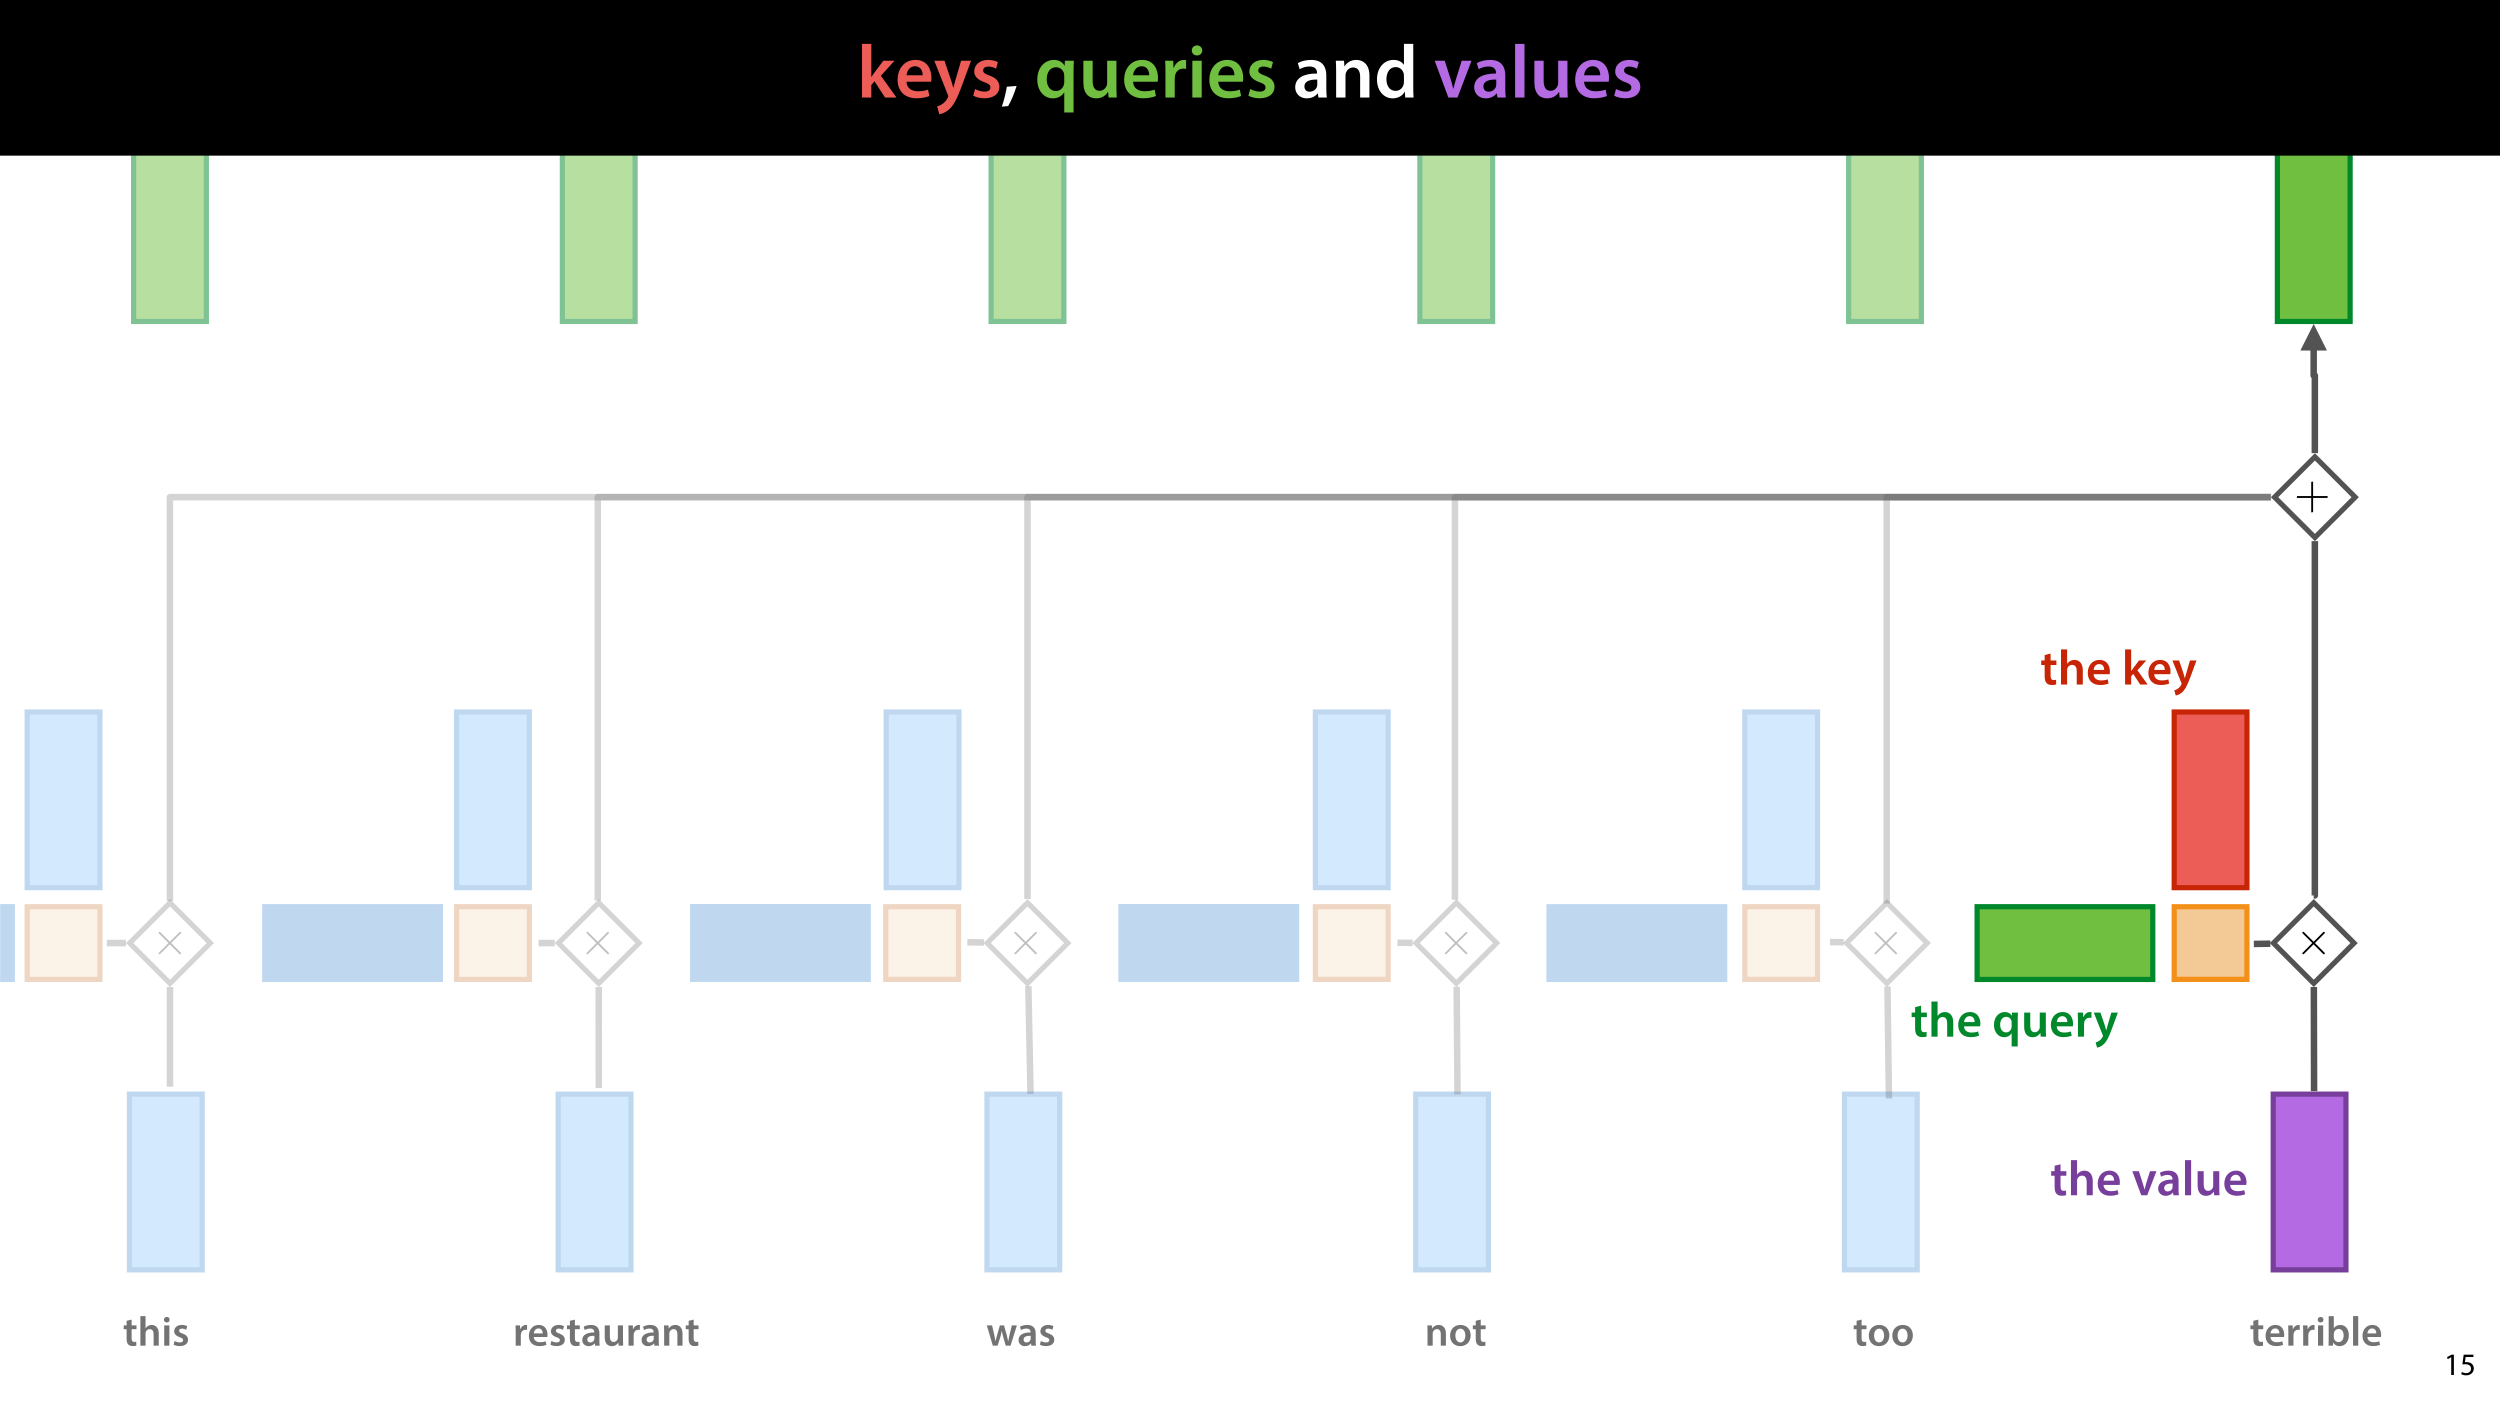 <?xml version="1.0" encoding="UTF-8"?>
<svg xmlns="http://www.w3.org/2000/svg" xmlns:xlink="http://www.w3.org/1999/xlink" width="1920" height="1080" viewBox="0 0 1920 1080">
<defs>
<filter id="filter-remove-color" x="0%" y="0%" width="100%" height="100%">
<feColorMatrix color-interpolation-filters="sRGB" values="0 0 0 0 1 0 0 0 0 1 0 0 0 0 1 0 0 0 1 0" />
</filter>
<g>
<g id="glyph-0-0">
<path d="M 2.781 -19.109 L 2.781 -15.578 L 0.547 -15.578 L 0.547 -12.641 L 2.781 -12.641 L 2.781 -5.312 C 2.781 -3.266 3.172 -1.859 4 -0.953 C 4.734 -0.156 5.953 0.312 7.391 0.312 C 8.641 0.312 9.656 0.156 10.234 -0.062 L 10.172 -3.078 C 9.828 -2.969 9.312 -2.875 8.641 -2.875 C 7.141 -2.875 6.625 -3.875 6.625 -5.766 L 6.625 -12.641 L 10.375 -12.641 L 10.375 -15.578 L 6.625 -15.578 L 6.625 -20.031 Z M 2.781 -19.109 "/>
</g>
<g id="glyph-0-1">
<path d="M 2.109 0 L 6.078 0 L 6.078 -9.312 C 6.078 -9.766 6.109 -10.172 6.234 -10.5 C 6.656 -11.688 7.75 -12.703 9.281 -12.703 C 11.453 -12.703 12.281 -11.016 12.281 -8.734 L 12.281 0 L 16.219 0 L 16.219 -9.188 C 16.219 -14.172 13.438 -15.938 10.781 -15.938 C 9.797 -15.938 8.859 -15.688 8.094 -15.234 C 7.266 -14.781 6.625 -14.172 6.141 -13.438 L 6.078 -13.438 L 6.078 -22.719 L 2.109 -22.719 Z M 2.109 0 "/>
</g>
<g id="glyph-0-2">
<path d="M 6.078 0 L 6.078 -15.578 L 2.109 -15.578 L 2.109 0 Z M 4.094 -22.078 C 2.781 -22.078 1.891 -21.156 1.891 -19.938 C 1.891 -18.75 2.75 -17.828 4.062 -17.828 C 5.438 -17.828 6.297 -18.75 6.297 -19.938 C 6.266 -21.156 5.438 -22.078 4.094 -22.078 Z M 4.094 -22.078 "/>
</g>
<g id="glyph-0-3">
<path d="M 1.156 -0.766 C 2.297 -0.125 4 0.312 5.891 0.312 C 10.016 0.312 12.219 -1.734 12.219 -4.547 C 12.188 -6.844 10.875 -8.281 8.062 -9.312 C 6.078 -10.016 5.344 -10.5 5.344 -11.484 C 5.344 -12.453 6.109 -13.125 7.516 -13.125 C 8.891 -13.125 10.141 -12.609 10.812 -12.219 L 11.578 -15.016 C 10.688 -15.484 9.188 -15.938 7.453 -15.938 C 3.844 -15.938 1.562 -13.797 1.562 -11.047 C 1.531 -9.219 2.812 -7.547 5.859 -6.5 C 7.781 -5.828 8.422 -5.281 8.422 -4.219 C 8.422 -3.203 7.641 -2.5 5.922 -2.5 C 4.516 -2.5 2.812 -3.078 1.922 -3.609 Z M 1.156 -0.766 "/>
</g>
<g id="glyph-0-4">
<path d="M 2.109 0 L 6.047 0 L 6.047 -8.062 C 6.047 -8.516 6.109 -8.922 6.172 -9.281 C 6.531 -11.047 7.812 -12.25 9.703 -12.25 C 10.172 -12.25 10.531 -12.188 10.844 -12.125 L 10.844 -15.844 C 10.531 -15.906 10.297 -15.938 9.922 -15.938 C 8.25 -15.938 6.438 -14.812 5.656 -12.609 L 5.531 -12.609 L 5.406 -15.578 L 1.984 -15.578 C 2.078 -14.172 2.109 -12.672 2.109 -10.562 Z M 2.109 0 "/>
</g>
<g id="glyph-0-5">
<path d="M 15.328 -6.688 C 15.391 -7.047 15.453 -7.609 15.453 -8.359 C 15.453 -11.781 13.797 -15.938 8.734 -15.938 C 3.75 -15.938 1.125 -11.875 1.125 -7.547 C 1.125 -2.781 4.094 0.312 9.156 0.312 C 11.391 0.312 13.25 -0.094 14.594 -0.641 L 14.016 -3.359 C 12.828 -2.906 11.516 -2.656 9.703 -2.656 C 7.203 -2.656 4.984 -3.875 4.891 -6.688 Z M 4.891 -9.438 C 5.062 -11.047 6.078 -13.25 8.516 -13.25 C 11.141 -13.25 11.781 -10.875 11.75 -9.438 Z M 4.891 -9.438 "/>
</g>
<g id="glyph-0-6">
<path d="M 14.438 0 C 14.266 -0.953 14.203 -2.344 14.203 -3.75 L 14.203 -9.375 C 14.203 -12.766 12.766 -15.938 7.781 -15.938 C 5.312 -15.938 3.297 -15.266 2.141 -14.562 L 2.906 -12 C 3.969 -12.672 5.562 -13.156 7.109 -13.156 C 9.859 -13.156 10.266 -11.453 10.266 -10.438 L 10.266 -10.172 C 4.516 -10.203 1.031 -8.219 1.031 -4.281 C 1.031 -1.922 2.781 0.359 5.922 0.359 C 7.938 0.359 9.562 -0.516 10.531 -1.734 L 10.625 -1.734 L 10.875 0 Z M 10.375 -5.469 C 10.375 -5.219 10.344 -4.891 10.234 -4.609 C 9.891 -3.484 8.734 -2.469 7.172 -2.469 C 5.922 -2.469 4.922 -3.172 4.922 -4.703 C 4.922 -7.078 7.578 -7.688 10.375 -7.609 Z M 10.375 -5.469 "/>
</g>
<g id="glyph-0-7">
<path d="M 16.062 -15.578 L 12.125 -15.578 L 12.125 -6.172 C 12.125 -5.734 12.031 -5.312 11.906 -4.953 C 11.484 -3.969 10.469 -2.844 8.891 -2.844 C 6.812 -2.844 5.984 -4.516 5.984 -7.109 L 5.984 -15.578 L 2.047 -15.578 L 2.047 -6.438 C 2.047 -1.344 4.641 0.359 7.484 0.359 C 10.266 0.359 11.812 -1.25 12.484 -2.375 L 12.547 -2.375 L 12.734 0 L 16.188 0 C 16.125 -1.281 16.062 -2.812 16.062 -4.672 Z M 16.062 -15.578 "/>
</g>
<g id="glyph-0-8">
<path d="M 2.109 0 L 6.078 0 L 6.078 -9.156 C 6.078 -9.594 6.109 -10.078 6.234 -10.438 C 6.656 -11.609 7.75 -12.734 9.312 -12.734 C 11.453 -12.734 12.281 -11.047 12.281 -8.797 L 12.281 0 L 16.219 0 L 16.219 -9.25 C 16.219 -14.172 13.406 -15.938 10.688 -15.938 C 8.094 -15.938 6.406 -14.469 5.734 -13.25 L 5.625 -13.25 L 5.438 -15.578 L 1.984 -15.578 C 2.078 -14.234 2.109 -12.734 2.109 -10.938 Z M 2.109 0 "/>
</g>
<g id="glyph-0-9">
<path d="M 0.453 -15.578 L 5.062 0 L 8.734 0 L 10.719 -6.344 C 11.172 -7.875 11.578 -9.406 11.906 -11.328 L 11.969 -11.328 C 12.312 -9.438 12.672 -7.969 13.156 -6.344 L 15.016 0 L 18.656 0 L 23.547 -15.578 L 19.688 -15.578 L 17.953 -8.672 C 17.531 -6.844 17.188 -5.156 16.922 -3.453 L 16.859 -3.453 C 16.516 -5.156 16.094 -6.844 15.609 -8.672 L 13.656 -15.578 L 10.469 -15.578 L 8.453 -8.484 C 8 -6.875 7.484 -5.156 7.172 -3.453 L 7.109 -3.453 C 6.812 -5.156 6.469 -6.844 6.109 -8.516 L 4.484 -15.578 Z M 0.453 -15.578 "/>
</g>
<g id="glyph-0-10">
<path d="M 9.188 -15.938 C 4.484 -15.938 1.125 -12.797 1.125 -7.688 C 1.125 -2.688 4.516 0.359 8.922 0.359 C 12.891 0.359 16.922 -2.203 16.922 -7.938 C 16.922 -12.672 13.828 -15.938 9.188 -15.938 Z M 9.094 -13.062 C 11.781 -13.062 12.859 -10.266 12.859 -7.844 C 12.859 -4.703 11.297 -2.5 9.062 -2.5 C 6.656 -2.5 5.188 -4.766 5.188 -7.781 C 5.188 -10.375 6.297 -13.062 9.094 -13.062 Z M 9.094 -13.062 "/>
</g>
<g id="glyph-0-11">
<path d="M 5.344 0 L 5.531 -2.344 L 5.594 -2.344 C 6.719 -0.422 8.516 0.359 10.531 0.359 C 14.047 0.359 17.594 -2.438 17.594 -8.031 C 17.625 -12.766 14.906 -15.938 11.109 -15.938 C 8.766 -15.938 7.078 -14.938 6.109 -13.438 L 6.047 -13.438 L 6.047 -22.719 L 2.109 -22.719 L 2.109 -4.391 C 2.109 -2.781 2.047 -1.062 1.984 0 Z M 6.047 -8.953 C 6.047 -9.344 6.109 -9.703 6.172 -9.984 C 6.625 -11.719 8.062 -12.859 9.656 -12.859 C 12.281 -12.859 13.594 -10.625 13.594 -7.875 C 13.594 -4.734 12.094 -2.75 9.625 -2.75 C 7.938 -2.75 6.562 -3.938 6.141 -5.5 C 6.078 -5.797 6.047 -6.109 6.047 -6.438 Z M 6.047 -8.953 "/>
</g>
<g id="glyph-0-12">
<path d="M 2.109 0 L 6.078 0 L 6.078 -22.719 L 2.109 -22.719 Z M 2.109 0 "/>
</g>
<g id="glyph-1-0">
<path d="M 13.953 -9.969 L 6.781 -17.109 C 6.344 -17.531 6.281 -17.609 5.984 -17.609 C 5.625 -17.609 5.266 -17.281 5.266 -16.891 C 5.266 -16.641 5.344 -16.562 5.734 -16.172 L 12.906 -8.969 L 5.734 -1.75 C 5.344 -1.359 5.266 -1.297 5.266 -1.047 C 5.266 -0.641 5.625 -0.328 5.984 -0.328 C 6.281 -0.328 6.344 -0.391 6.781 -0.828 L 13.906 -7.953 L 21.344 -0.531 C 21.406 -0.5 21.656 -0.328 21.875 -0.328 C 22.297 -0.328 22.594 -0.641 22.594 -1.047 C 22.594 -1.109 22.594 -1.25 22.484 -1.438 C 22.453 -1.5 16.75 -7.141 14.953 -8.969 L 21.516 -15.531 C 21.688 -15.75 22.234 -16.203 22.406 -16.422 C 22.453 -16.5 22.594 -16.641 22.594 -16.891 C 22.594 -17.281 22.297 -17.609 21.875 -17.609 C 21.594 -17.609 21.438 -17.469 21.047 -17.062 Z M 13.953 -9.969 "/>
</g>
<g id="glyph-2-0">
<path d="M 14.203 -9.891 L 14.203 -21.016 L 12.766 -20.797 L 12.766 -9.891 L 1.906 -9.891 L 1.656 -8.469 L 12.766 -8.469 L 12.766 2.656 L 14.203 2.406 L 14.203 -8.469 L 25.25 -8.469 L 25.422 -9.891 Z M 14.203 -9.891 "/>
</g>
<g id="glyph-3-0">
<path d="M 28.578 -24.625 C 29.047 -25.734 29.172 -26.203 33.328 -26.203 L 33.328 -29.297 C 31.688 -29.172 29.766 -29.109 28.109 -29.109 C 26 -29.109 22.969 -29.234 22.109 -29.297 L 22.109 -26.203 C 22.172 -26.203 25.547 -26.203 25.547 -25.406 C 25.547 -25.344 25.219 -24.625 25.219 -24.547 L 19.609 -9.906 C 17.75 -14.453 13.797 -24.688 13.266 -26.203 L 16.969 -26.203 L 16.969 -29.297 C 15.047 -29.234 10.828 -29.109 8.844 -29.109 C 7.125 -29.109 3.703 -29.234 1.453 -29.297 L 1.453 -26.203 L 5.547 -26.203 L 15.703 0 C 15.188 1.453 13.594 5.734 12.797 7.125 C 10.953 10.297 8.578 10.828 7.453 10.828 C 6.797 10.828 6.672 10.766 6.406 10.688 C 7.391 10.297 8.844 9.312 8.844 7.062 C 8.844 4.891 7.266 3.297 5.016 3.297 C 3.172 3.297 1.25 4.547 1.25 7.125 C 1.25 10.234 3.766 13.203 7.391 13.203 C 12.406 13.203 15.703 8.641 16.891 5.547 Z M 28.578 -24.625 "/>
</g>
<g id="glyph-4-0">
<path d="M 4.062 -19.453 L 4.062 -4.531 C 4.062 -1.25 5.031 0.141 8.875 0.141 C 10.672 0.141 12.75 -0.188 14.922 -0.875 L 14.922 -2.594 C 13.859 -2.359 12.797 -2.219 11.734 -2.219 C 8.5 -2.219 7.906 -3.75 7.906 -7.25 L 7.906 -19.453 L 14.922 -19.453 L 14.922 -21.625 L 7.906 -21.625 L 7.906 -26.516 L 6.188 -26.516 L 4.203 -22.219 L 1.156 -20.891 L 1.156 -19.453 Z M 4.062 -19.453 "/>
</g>
<g id="glyph-4-1">
<path d="M 20.703 -4.891 C 18.062 -3.141 15.75 -2.219 13.438 -2.219 C 8.781 -2.219 5.688 -5.734 5.688 -11.641 C 5.688 -11.781 5.688 -11.969 5.688 -12.156 L 20.656 -12.156 C 20.703 -12.656 20.703 -13.125 20.703 -13.578 C 20.703 -19.266 17.422 -22.688 12.375 -22.688 C 6.188 -22.688 1.703 -17.922 1.703 -10.953 C 1.703 -4.156 5.906 0.422 12.016 0.422 C 14.922 0.422 17.922 -0.516 20.703 -2.359 Z M 16.594 -14.094 L 5.906 -14.094 C 6.188 -18.016 8.828 -20.609 11.781 -20.609 C 14.875 -20.609 16.594 -18.578 16.594 -14.828 C 16.594 -14.594 16.594 -14.328 16.594 -14.094 Z M 16.594 -14.094 "/>
</g>
<g id="glyph-4-2">
<path d="M 1.391 0 L 12.516 0 L 12.516 -1.656 L 9.281 -1.891 L 8.5 -2.641 L 8.5 -15.844 C 10.391 -18.062 12.016 -19.219 13.531 -19.219 C 14.5 -19.219 15.297 -18.844 15.891 -18.109 L 17.375 -18.109 L 17.375 -22.078 C 16.406 -22.5 15.531 -22.688 14.594 -22.688 C 14.234 -22.688 13.812 -22.688 13.438 -22.594 C 11.781 -21.25 10.125 -19.781 8.5 -18.109 L 8.5 -22.453 L 6.75 -22.453 L 1.391 -20.797 L 1.391 -19.359 L 4.672 -19.359 L 4.672 -2.641 L 3.828 -1.891 L 1.391 -1.656 Z M 1.391 0 "/>
</g>
<g id="glyph-4-3">
<path d="M 7.109 -32.719 C 5.641 -32.719 4.438 -31.562 4.438 -30.031 C 4.438 -28.547 5.641 -27.406 7.109 -27.406 C 8.594 -27.406 9.797 -28.547 9.797 -30.031 C 9.797 -31.516 8.594 -32.719 7.109 -32.719 Z M 6.938 -22.453 L 1.609 -20.797 L 1.609 -19.359 L 4.844 -19.359 L 4.844 -2.641 L 4.062 -1.891 L 1.609 -1.656 L 1.609 0 L 12.016 0 L 12.016 -1.656 L 9.516 -1.891 L 8.688 -2.641 L 8.688 -22.453 Z M 6.938 -22.453 "/>
</g>
<g id="glyph-4-4">
<path d="M 6.047 -34 L 0.375 -32.344 L 0.375 -30.906 L 3.969 -30.906 L 3.969 0 L 9.891 0 C 18.719 0 23.281 -4.203 23.281 -12.156 C 23.281 -18.438 19.594 -22.688 14.141 -22.688 C 12.109 -22.688 10.031 -22.125 7.812 -21.062 L 7.812 -34 Z M 7.812 -2.125 L 7.812 -19.5 C 9.328 -19.953 10.719 -20.234 11.875 -20.234 C 16.5 -20.234 19.125 -17.047 19.125 -11.281 C 19.125 -4.891 16.359 -2.078 10.344 -2.078 C 10.125 -2.078 9.234 -2.078 7.812 -2.125 Z M 7.812 -2.125 "/>
</g>
<g id="glyph-4-5">
<path d="M 1.297 0 L 12.109 0 L 12.109 -1.656 L 9.469 -1.891 L 8.641 -2.641 L 8.641 -34 L 6.891 -34 L 1.25 -32.344 L 1.25 -30.906 L 4.812 -30.906 L 4.812 -2.641 L 4.016 -1.891 L 1.297 -1.656 Z M 1.297 0 "/>
</g>
<g id="glyph-5-0">
<path d="M 10.969 -41.188 L 3.828 -41.188 L 3.828 0 L 10.969 0 L 10.969 -9.625 L 13.391 -12.469 L 21.516 0 L 30.281 0 L 18.328 -16.703 L 28.766 -28.25 L 20.188 -28.25 L 13.344 -19.141 C 12.594 -18.156 11.781 -16.938 11.078 -15.828 L 10.969 -15.828 Z M 10.969 -41.188 "/>
</g>
<g id="glyph-5-1">
<path d="M 27.781 -12.125 C 27.891 -12.766 28.016 -13.797 28.016 -15.141 C 28.016 -21.344 25 -28.891 15.828 -28.891 C 6.781 -28.891 2.031 -21.516 2.031 -13.688 C 2.031 -5.047 7.422 0.578 16.594 0.578 C 20.641 0.578 24.016 -0.172 26.453 -1.156 L 25.406 -6.094 C 23.266 -5.281 20.875 -4.812 17.578 -4.812 C 13.047 -4.812 9.047 -7.016 8.875 -12.125 Z M 8.875 -17.109 C 9.156 -20.016 11.016 -24.016 15.422 -24.016 C 20.188 -24.016 21.344 -19.719 21.281 -17.109 Z M 8.875 -17.109 "/>
</g>
<g id="glyph-5-2">
<path d="M 0.469 -28.25 L 10.781 -2.312 C 11.141 -1.625 11.188 -1.219 11.188 -0.922 C 11.188 -0.578 11.016 -0.172 10.734 0.344 C 9.75 2.266 8.172 3.938 6.844 4.812 C 5.391 5.859 3.891 6.5 2.672 6.781 L 4.297 12.812 C 6.094 12.594 8.984 11.656 11.781 9.156 C 15.141 6.266 17.75 1.562 21.641 -8.984 L 28.703 -28.25 L 21.047 -28.25 L 16.641 -13.172 C 16.125 -11.312 15.609 -9.219 15.141 -7.594 L 14.969 -7.594 C 14.562 -9.219 13.984 -11.375 13.391 -13.109 L 8.297 -28.25 Z M 0.469 -28.25 "/>
</g>
<g id="glyph-5-3">
<path d="M 2.094 -1.391 C 4.172 -0.234 7.25 0.578 10.672 0.578 C 18.156 0.578 22.156 -3.125 22.156 -8.234 C 22.094 -12.406 19.719 -15.016 14.609 -16.875 C 11.016 -18.156 9.688 -19.031 9.688 -20.828 C 9.688 -22.562 11.078 -23.781 13.625 -23.781 C 16.125 -23.781 18.391 -22.859 19.609 -22.156 L 21 -27.203 C 19.375 -28.078 16.641 -28.891 13.516 -28.891 C 6.953 -28.891 2.844 -25 2.844 -20.016 C 2.781 -16.703 5.109 -13.688 10.609 -11.781 C 14.094 -10.562 15.25 -9.562 15.25 -7.656 C 15.25 -5.797 13.859 -4.531 10.734 -4.531 C 8.172 -4.531 5.109 -5.562 3.484 -6.547 Z M 2.094 -1.391 "/>
</g>
<g id="glyph-5-4">
<path d="M 5.344 6.547 C 7.594 2.844 10.203 -3.422 11.828 -8.875 L 4.344 -8.297 C 3.594 -3.484 2.031 2.609 0.469 7.016 Z M 5.344 6.547 "/>
</g>
<g id="glyph-5-5">
</g>
<g id="glyph-5-6">
<path d="M 22.734 11.484 L 29.875 11.484 L 29.875 -20.062 C 29.875 -23.031 29.984 -25.688 30.109 -28.25 L 23.203 -28.25 L 23.031 -24.469 L 22.906 -24.531 C 21.406 -27.203 18.625 -28.891 14.672 -28.891 C 8.641 -28.891 2.031 -24.016 2.031 -13.688 C 2.031 -4.875 7.547 0.641 13.859 0.641 C 17.984 0.641 20.938 -1.156 22.625 -3.891 L 22.734 -3.891 Z M 22.734 -11.891 C 22.734 -11.188 22.625 -10.375 22.391 -9.688 C 21.578 -6.844 19.203 -4.984 16.297 -4.984 C 11.781 -4.984 9.281 -8.875 9.281 -14.031 C 9.281 -19.375 11.891 -23.266 16.469 -23.266 C 19.656 -23.266 21.922 -21 22.562 -18.328 C 22.672 -17.812 22.734 -17.172 22.734 -16.594 Z M 22.734 -11.891 "/>
</g>
<g id="glyph-5-7">
<path d="M 29.109 -28.25 L 21.984 -28.25 L 21.984 -11.188 C 21.984 -10.375 21.812 -9.625 21.578 -8.984 C 20.828 -7.188 18.969 -5.156 16.125 -5.156 C 12.359 -5.156 10.844 -8.172 10.844 -12.875 L 10.844 -28.25 L 3.719 -28.25 L 3.719 -11.656 C 3.719 -2.438 8.406 0.641 13.578 0.641 C 18.625 0.641 21.406 -2.266 22.625 -4.297 L 22.734 -4.297 L 23.078 0 L 29.344 0 C 29.234 -2.312 29.109 -5.109 29.109 -8.469 Z M 29.109 -28.25 "/>
</g>
<g id="glyph-5-8">
<path d="M 3.828 0 L 10.969 0 L 10.969 -14.609 C 10.969 -15.422 11.078 -16.188 11.188 -16.812 C 11.828 -20.016 14.156 -22.219 17.578 -22.219 C 18.438 -22.219 19.078 -22.094 19.656 -21.984 L 19.656 -28.703 C 19.078 -28.828 18.672 -28.891 17.984 -28.891 C 14.969 -28.891 11.656 -26.859 10.266 -22.859 L 10.031 -22.859 L 9.797 -28.25 L 3.594 -28.25 C 3.766 -25.688 3.828 -22.969 3.828 -19.141 Z M 3.828 0 "/>
</g>
<g id="glyph-5-9">
<path d="M 11.016 0 L 11.016 -28.25 L 3.828 -28.25 L 3.828 0 Z M 7.422 -40.016 C 5.047 -40.016 3.422 -38.344 3.422 -36.141 C 3.422 -33.984 4.984 -32.312 7.359 -32.312 C 9.859 -32.312 11.422 -33.984 11.422 -36.141 C 11.375 -38.344 9.859 -40.016 7.422 -40.016 Z M 7.422 -40.016 "/>
</g>
<g id="glyph-5-10">
<path d="M 26.156 0 C 25.875 -1.734 25.75 -4.234 25.75 -6.781 L 25.75 -17 C 25.75 -23.141 23.141 -28.891 14.094 -28.891 C 9.625 -28.891 5.969 -27.672 3.891 -26.391 L 5.281 -21.75 C 7.188 -22.969 10.094 -23.844 12.875 -23.844 C 17.859 -23.844 18.625 -20.766 18.625 -18.906 L 18.625 -18.438 C 8.172 -18.5 1.859 -14.906 1.859 -7.766 C 1.859 -3.484 5.047 0.641 10.734 0.641 C 14.391 0.641 17.344 -0.922 19.078 -3.125 L 19.25 -3.125 L 19.719 0 Z M 18.797 -9.922 C 18.797 -9.453 18.734 -8.875 18.562 -8.359 C 17.922 -6.328 15.828 -4.469 12.984 -4.469 C 10.734 -4.469 8.938 -5.734 8.938 -8.531 C 8.938 -12.812 13.75 -13.922 18.797 -13.797 Z M 18.797 -9.922 "/>
</g>
<g id="glyph-5-11">
<path d="M 3.828 0 L 11.016 0 L 11.016 -16.594 C 11.016 -17.406 11.078 -18.266 11.312 -18.906 C 12.062 -21.047 14.031 -23.078 16.875 -23.078 C 20.766 -23.078 22.266 -20.016 22.266 -15.953 L 22.266 0 L 29.406 0 L 29.406 -16.766 C 29.406 -25.688 24.297 -28.891 19.375 -28.891 C 14.672 -28.891 11.594 -26.219 10.375 -24.016 L 10.203 -24.016 L 9.859 -28.25 L 3.594 -28.25 C 3.766 -25.812 3.828 -23.078 3.828 -19.844 Z M 3.828 0 "/>
</g>
<g id="glyph-5-12">
<path d="M 22.734 -41.188 L 22.734 -25.172 L 22.625 -25.172 C 21.344 -27.266 18.562 -28.891 14.672 -28.891 C 7.891 -28.891 1.969 -23.266 2.031 -13.797 C 2.031 -5.109 7.359 0.641 14.094 0.641 C 18.219 0.641 21.641 -1.328 23.312 -4.469 L 23.438 -4.469 L 23.719 0 L 30.109 0 C 29.984 -1.906 29.875 -5.047 29.875 -7.953 L 29.875 -41.188 Z M 22.734 -12.234 C 22.734 -11.484 22.672 -10.781 22.5 -10.156 C 21.812 -7.078 19.25 -5.109 16.359 -5.109 C 11.828 -5.109 9.281 -8.875 9.281 -14.031 C 9.281 -19.312 11.828 -23.375 16.406 -23.375 C 19.656 -23.375 21.922 -21.109 22.562 -18.328 C 22.672 -17.75 22.734 -17.047 22.734 -16.469 Z M 22.734 -12.234 "/>
</g>
<g id="glyph-5-13">
<path d="M 0.641 -28.25 L 11.141 0 L 18.156 0 L 28.938 -28.25 L 21.406 -28.25 L 16.938 -13.922 C 16.188 -11.375 15.547 -9.156 15.016 -6.844 L 14.844 -6.844 C 14.328 -9.156 13.75 -11.422 12.938 -13.922 L 8.359 -28.25 Z M 0.641 -28.25 "/>
</g>
<g id="glyph-5-14">
<path d="M 3.828 0 L 11.016 0 L 11.016 -41.188 L 3.828 -41.188 Z M 3.828 0 "/>
</g>
<g id="glyph-6-0">
<path d="M 5.656 0 L 7.703 0 L 7.703 -15.594 L 5.906 -15.594 L 2.5 -13.781 L 2.906 -12.172 L 5.609 -13.625 L 5.656 -13.625 Z M 5.656 0 "/>
</g>
<g id="glyph-6-1">
<path d="M 10.391 -15.594 L 2.922 -15.594 L 1.922 -8.109 C 2.5 -8.188 3.188 -8.281 4.078 -8.281 C 7.203 -8.281 8.547 -6.844 8.562 -4.828 C 8.562 -2.734 6.859 -1.438 4.875 -1.438 C 3.453 -1.438 2.188 -1.922 1.531 -2.297 L 1.016 -0.703 C 1.75 -0.219 3.188 0.266 4.891 0.266 C 8.281 0.266 10.703 -2.016 10.703 -5.062 C 10.703 -7.031 9.703 -8.375 8.469 -9.078 C 7.516 -9.641 6.312 -9.906 5.109 -9.906 C 4.531 -9.906 4.203 -9.859 3.844 -9.812 L 4.438 -13.828 L 10.391 -13.828 Z M 10.391 -15.594 "/>
</g>
<g id="glyph-7-0">
<path d="M 3.312 -22.688 L 3.312 -18.5 L 0.641 -18.5 L 0.641 -15.016 L 3.312 -15.016 L 3.312 -6.312 C 3.312 -3.875 3.766 -2.203 4.75 -1.141 C 5.625 -0.188 7.062 0.375 8.781 0.375 C 10.266 0.375 11.469 0.188 12.156 -0.078 L 12.078 -3.641 C 11.672 -3.531 11.062 -3.422 10.266 -3.422 C 8.469 -3.422 7.859 -4.594 7.859 -6.844 L 7.859 -15.016 L 12.312 -15.016 L 12.312 -18.5 L 7.859 -18.5 L 7.859 -23.781 Z M 3.312 -22.688 "/>
</g>
<g id="glyph-7-1">
<path d="M 2.516 0 L 7.219 0 L 7.219 -11.062 C 7.219 -11.594 7.266 -12.078 7.406 -12.469 C 7.906 -13.875 9.203 -15.094 11.016 -15.094 C 13.609 -15.094 14.594 -13.078 14.594 -10.375 L 14.594 0 L 19.266 0 L 19.266 -10.906 C 19.266 -16.828 15.953 -18.922 12.812 -18.922 C 11.625 -18.922 10.531 -18.625 9.609 -18.094 C 8.625 -17.562 7.859 -16.828 7.297 -15.953 L 7.219 -15.953 L 7.219 -26.984 L 2.516 -26.984 Z M 2.516 0 "/>
</g>
<g id="glyph-7-2">
<path d="M 18.203 -7.938 C 18.281 -8.359 18.359 -9.047 18.359 -9.922 C 18.359 -13.984 16.375 -18.922 10.375 -18.922 C 4.453 -18.922 1.328 -14.094 1.328 -8.969 C 1.328 -3.312 4.859 0.375 10.875 0.375 C 13.531 0.375 15.734 -0.109 17.328 -0.766 L 16.641 -3.984 C 15.234 -3.453 13.688 -3.156 11.516 -3.156 C 8.547 -3.156 5.922 -4.594 5.812 -7.938 Z M 5.812 -11.203 C 6 -13.109 7.219 -15.734 10.109 -15.734 C 13.219 -15.734 13.984 -12.922 13.953 -11.203 Z M 5.812 -11.203 "/>
</g>
<g id="glyph-7-3">
</g>
<g id="glyph-7-4">
<path d="M 0.422 -18.5 L 7.297 0 L 11.891 0 L 18.969 -18.5 L 14.016 -18.5 L 11.094 -9.125 C 10.609 -7.453 10.188 -6 9.844 -4.484 L 9.734 -4.484 C 9.391 -6 9 -7.484 8.469 -9.125 L 5.469 -18.5 Z M 0.422 -18.5 "/>
</g>
<g id="glyph-7-5">
<path d="M 17.141 0 C 16.953 -1.141 16.875 -2.781 16.875 -4.453 L 16.875 -11.141 C 16.875 -15.156 15.156 -18.922 9.234 -18.922 C 6.312 -18.922 3.906 -18.125 2.547 -17.297 L 3.453 -14.25 C 4.719 -15.047 6.609 -15.625 8.438 -15.625 C 11.703 -15.625 12.203 -13.609 12.203 -12.391 L 12.203 -12.078 C 5.359 -12.125 1.219 -9.766 1.219 -5.094 C 1.219 -2.281 3.312 0.422 7.031 0.422 C 9.422 0.422 11.359 -0.609 12.5 -2.047 L 12.609 -2.047 L 12.922 0 Z M 12.312 -6.5 C 12.312 -6.188 12.281 -5.812 12.156 -5.469 C 11.734 -4.141 10.375 -2.922 8.516 -2.922 C 7.031 -2.922 5.859 -3.766 5.859 -5.594 C 5.859 -8.391 9 -9.125 12.312 -9.047 Z M 12.312 -6.5 "/>
</g>
<g id="glyph-7-6">
<path d="M 2.516 0 L 7.219 0 L 7.219 -26.984 L 2.516 -26.984 Z M 2.516 0 "/>
</g>
<g id="glyph-7-7">
<path d="M 19.078 -18.5 L 14.406 -18.5 L 14.406 -7.328 C 14.406 -6.797 14.281 -6.312 14.141 -5.891 C 13.641 -4.719 12.422 -3.375 10.562 -3.375 C 8.094 -3.375 7.109 -5.359 7.109 -8.438 L 7.109 -18.5 L 2.438 -18.5 L 2.438 -7.641 C 2.438 -1.594 5.516 0.422 8.891 0.422 C 12.203 0.422 14.016 -1.484 14.812 -2.812 L 14.891 -2.812 L 15.125 0 L 19.234 0 C 19.156 -1.516 19.078 -3.344 19.078 -5.547 Z M 19.078 -18.5 "/>
</g>
<g id="glyph-7-8">
<path d="M 14.891 7.531 L 19.562 7.531 L 19.562 -13.141 C 19.562 -15.094 19.641 -16.828 19.719 -18.5 L 15.203 -18.5 L 15.094 -16.031 L 15.016 -16.078 C 14.016 -17.828 12.203 -18.922 9.609 -18.922 C 5.656 -18.922 1.328 -15.734 1.328 -8.969 C 1.328 -3.188 4.938 0.422 9.078 0.422 C 11.781 0.422 13.719 -0.766 14.812 -2.547 L 14.891 -2.547 Z M 14.891 -7.797 C 14.891 -7.328 14.812 -6.797 14.672 -6.344 C 14.141 -4.484 12.578 -3.266 10.672 -3.266 C 7.719 -3.266 6.078 -5.812 6.078 -9.203 C 6.078 -12.688 7.797 -15.234 10.797 -15.234 C 12.875 -15.234 14.359 -13.75 14.781 -12.016 C 14.859 -11.672 14.891 -11.25 14.891 -10.875 Z M 14.891 -7.797 "/>
</g>
<g id="glyph-7-9">
<path d="M 2.516 0 L 7.188 0 L 7.188 -9.578 C 7.188 -10.109 7.266 -10.609 7.328 -11.016 C 7.75 -13.109 9.266 -14.547 11.516 -14.547 C 12.078 -14.547 12.5 -14.484 12.875 -14.406 L 12.875 -18.812 C 12.5 -18.891 12.234 -18.922 11.781 -18.922 C 9.797 -18.922 7.641 -17.594 6.719 -14.969 L 6.578 -14.969 L 6.422 -18.5 L 2.359 -18.5 C 2.469 -16.828 2.516 -15.047 2.516 -12.547 Z M 2.516 0 "/>
</g>
<g id="glyph-7-10">
<path d="M 0.297 -18.5 L 7.062 -1.516 C 7.297 -1.062 7.328 -0.797 7.328 -0.609 C 7.328 -0.375 7.219 -0.109 7.031 0.234 C 6.391 1.484 5.359 2.578 4.484 3.156 C 3.531 3.844 2.547 4.25 1.75 4.453 L 2.812 8.391 C 3.984 8.25 5.891 7.641 7.719 6 C 9.922 4.109 11.625 1.031 14.172 -5.891 L 18.812 -18.5 L 13.797 -18.5 L 10.906 -8.625 C 10.562 -7.406 10.219 -6.047 9.922 -4.984 L 9.797 -4.984 C 9.531 -6.047 9.156 -7.453 8.781 -8.594 L 5.438 -18.5 Z M 0.297 -18.5 "/>
</g>
<g id="glyph-7-11">
<path d="M 7.188 -26.984 L 2.516 -26.984 L 2.516 0 L 7.188 0 L 7.188 -6.312 L 8.781 -8.172 L 14.094 0 L 19.844 0 L 12.016 -10.938 L 18.844 -18.5 L 13.219 -18.5 L 8.734 -12.547 C 8.25 -11.891 7.719 -11.094 7.266 -10.375 L 7.188 -10.375 Z M 7.188 -26.984 "/>
</g>
</g>
<mask id="mask-0">
<g filter="url(#filter-remove-color)">
<rect x="-192" y="-108" width="2304" height="1296" fill="rgb(0%, 0%, 0%)" fill-opacity="0.548"/>
</g>
</mask>
<clipPath id="clip-0">
<path clip-rule="nonzero" d="M 0 0 L 242 0 L 242 149 L 0 149 Z M 0 0 "/>
</clipPath>
<clipPath id="clip-1">
<rect x="0" y="0" width="242" height="149"/>
</clipPath>
<g id="source-5" clip-path="url(#clip-1)">
<g clip-path="url(#clip-0)">
<path fill-rule="nonzero" fill="rgb(100%, 100%, 100%)" fill-opacity="1" d="M 0.754 297.051 L 408.879 297.051 L 408.879 0.391 L 0.754 0.391 Z M 0.754 297.051 "/>
</g>
</g>
<mask id="mask-1">
<g filter="url(#filter-remove-color)">
<rect x="-192" y="-108" width="2304" height="1296" fill="rgb(0%, 0%, 0%)" fill-opacity="0.25"/>
</g>
</mask>
<clipPath id="clip-2">
<rect x="0" y="0" width="73" height="152"/>
</clipPath>
<g id="source-8" clip-path="url(#clip-2)">
<path fill-rule="nonzero" fill="rgb(31.764%, 65.491%, 97.647%)" fill-opacity="1" stroke-width="4" stroke-linecap="butt" stroke-linejoin="miter" stroke="rgb(1.176%, 39.607%, 75.294%)" stroke-opacity="1" stroke-miterlimit="4" d="M 0.001 -0 L 134.915 -0 L 134.915 55.863 L 0.001 55.863 Z M 0.001 -0 " transform="matrix(0, -1, 1, 0, 8.415, 143.228)"/>
</g>
<mask id="mask-2">
<g filter="url(#filter-remove-color)">
<rect x="-192" y="-108" width="2304" height="1296" fill="rgb(0%, 0%, 0%)" fill-opacity="0.25"/>
</g>
</mask>
<clipPath id="clip-3">
<rect x="0" y="0" width="73" height="152"/>
</clipPath>
<g id="source-11" clip-path="url(#clip-3)">
<path fill-rule="nonzero" fill="rgb(31.764%, 65.491%, 97.647%)" fill-opacity="1" d="M 8.695 143.227 L 64.562 143.227 L 64.562 8.312 L 8.695 8.312 Z M 8.695 143.227 "/>
<path fill="none" stroke-width="4" stroke-linecap="butt" stroke-linejoin="miter" stroke="rgb(1.176%, 39.607%, 75.294%)" stroke-opacity="1" stroke-miterlimit="4" d="M 0.001 -0.001 L 134.915 -0.001 L 134.915 55.866 L 0.001 55.866 Z M 0.001 -0.001 " transform="matrix(0, -1, 1, 0, 8.697, 143.228)"/>
</g>
<mask id="mask-3">
<g filter="url(#filter-remove-color)">
<rect x="-192" y="-108" width="2304" height="1296" fill="rgb(0%, 0%, 0%)" fill-opacity="0.25"/>
</g>
</mask>
<clipPath id="clip-4">
<rect x="0" y="0" width="73" height="152"/>
</clipPath>
<g id="source-14" clip-path="url(#clip-4)">
<path fill-rule="nonzero" fill="rgb(31.764%, 65.491%, 97.647%)" fill-opacity="1" d="M 8.98 143.227 L 64.844 143.227 L 64.844 8.312 L 8.98 8.312 Z M 8.98 143.227 "/>
<path fill="none" stroke-width="4" stroke-linecap="butt" stroke-linejoin="miter" stroke="rgb(1.176%, 39.607%, 75.294%)" stroke-opacity="1" stroke-miterlimit="4" d="M 0.001 0.002 L 134.915 0.002 L 134.915 55.865 L 0.001 55.865 Z M 0.001 0.002 " transform="matrix(0, -1, 1, 0, 8.979, 143.228)"/>
</g>
<mask id="mask-4">
<g filter="url(#filter-remove-color)">
<rect x="-192" y="-108" width="2304" height="1296" fill="rgb(0%, 0%, 0%)" fill-opacity="0.25"/>
</g>
</mask>
<clipPath id="clip-5">
<rect x="0" y="0" width="73" height="152"/>
</clipPath>
<g id="source-17" clip-path="url(#clip-5)">
<path fill-rule="nonzero" fill="rgb(31.764%, 65.491%, 97.647%)" fill-opacity="1" d="M 8.262 143.227 L 64.125 143.227 L 64.125 8.312 L 8.262 8.312 Z M 8.262 143.227 "/>
<path fill="none" stroke-width="4" stroke-linecap="butt" stroke-linejoin="miter" stroke="rgb(1.176%, 39.607%, 75.294%)" stroke-opacity="1" stroke-miterlimit="4" d="M 0.001 0.001 L 134.915 0.001 L 134.915 55.864 L 0.001 55.864 Z M 0.001 0.001 " transform="matrix(0, -1, 1, 0, 8.261, 143.228)"/>
</g>
<mask id="mask-5">
<g filter="url(#filter-remove-color)">
<rect x="-192" y="-108" width="2304" height="1296" fill="rgb(0%, 0%, 0%)" fill-opacity="0.25"/>
</g>
</mask>
<clipPath id="clip-6">
<rect x="0" y="0" width="73" height="152"/>
</clipPath>
<g id="source-20" clip-path="url(#clip-6)">
<path fill-rule="nonzero" fill="rgb(31.764%, 65.491%, 97.647%)" fill-opacity="1" d="M 8.543 143.227 L 64.406 143.227 L 64.406 8.312 L 8.543 8.312 Z M 8.543 143.227 "/>
<path fill="none" stroke-width="4" stroke-linecap="butt" stroke-linejoin="miter" stroke="rgb(1.176%, 39.607%, 75.294%)" stroke-opacity="1" stroke-miterlimit="4" d="M 0.001 -0 L 134.915 -0 L 134.915 55.863 L 0.001 55.863 Z M 0.001 -0 " transform="matrix(0, -1, 1, 0, 8.543, 143.228)"/>
</g>
<mask id="mask-6">
<g filter="url(#filter-remove-color)">
<rect x="-192" y="-108" width="2304" height="1296" fill="rgb(0%, 0%, 0%)" fill-opacity="0.548"/>
</g>
</mask>
<clipPath id="clip-7">
<rect x="0" y="0" width="82" height="40"/>
</clipPath>
<g id="source-23" clip-path="url(#clip-7)">
<g fill="rgb(0%, 0%, 0%)" fill-opacity="1">
<use xlink:href="#glyph-0-0" x="5.466" y="31.488"/>
<use xlink:href="#glyph-0-1" x="16.698" y="31.488"/>
<use xlink:href="#glyph-0-2" x="35.002" y="31.488"/>
<use xlink:href="#glyph-0-3" x="43.194" y="31.488"/>
</g>
</g>
<mask id="mask-7">
<g filter="url(#filter-remove-color)">
<rect x="-192" y="-108" width="2304" height="1296" fill="rgb(0%, 0%, 0%)" fill-opacity="0.548"/>
</g>
</mask>
<clipPath id="clip-8">
<rect x="0" y="0" width="177" height="40"/>
</clipPath>
<g id="source-26" clip-path="url(#clip-8)">
<g fill="rgb(0%, 0%, 0%)" fill-opacity="1">
<use xlink:href="#glyph-0-4" x="5.943" y="31.488"/>
</g>
<g fill="rgb(0%, 0%, 0%)" fill-opacity="1">
<use xlink:href="#glyph-0-5" x="17.047" y="31.488"/>
<use xlink:href="#glyph-0-3" x="33.559" y="31.488"/>
<use xlink:href="#glyph-0-0" x="46.903" y="31.488"/>
<use xlink:href="#glyph-0-6" x="58.135" y="31.488"/>
<use xlink:href="#glyph-0-7" x="74.391" y="31.488"/>
<use xlink:href="#glyph-0-4" x="92.599" y="31.488"/>
</g>
<g fill="rgb(0%, 0%, 0%)" fill-opacity="1">
<use xlink:href="#glyph-0-6" x="103.703" y="31.488"/>
<use xlink:href="#glyph-0-8" x="119.959" y="31.488"/>
</g>
<g fill="rgb(0%, 0%, 0%)" fill-opacity="1">
<use xlink:href="#glyph-0-0" x="138.103" y="31.488"/>
</g>
</g>
<mask id="mask-8">
<g filter="url(#filter-remove-color)">
<rect x="-192" y="-108" width="2304" height="1296" fill="rgb(0%, 0%, 0%)" fill-opacity="0.548"/>
</g>
</mask>
<clipPath id="clip-9">
<rect x="0" y="0" width="84" height="40"/>
</clipPath>
<g id="source-29" clip-path="url(#clip-9)">
<g fill="rgb(0%, 0%, 0%)" fill-opacity="1">
<use xlink:href="#glyph-0-9" x="5.425" y="31.488"/>
</g>
<g fill="rgb(0%, 0%, 0%)" fill-opacity="1">
<use xlink:href="#glyph-0-6" x="29.201" y="31.488"/>
<use xlink:href="#glyph-0-3" x="45.457" y="31.488"/>
</g>
</g>
<mask id="mask-9">
<g filter="url(#filter-remove-color)">
<rect x="-192" y="-108" width="2304" height="1296" fill="rgb(0%, 0%, 0%)" fill-opacity="0.548"/>
</g>
</mask>
<clipPath id="clip-10">
<rect x="0" y="0" width="80" height="40"/>
</clipPath>
<g id="source-32" clip-path="url(#clip-10)">
<g fill="rgb(0%, 0%, 0%)" fill-opacity="1">
<use xlink:href="#glyph-0-8" x="5.236" y="31.488"/>
<use xlink:href="#glyph-0-10" x="23.54" y="31.488"/>
<use xlink:href="#glyph-0-0" x="41.588" y="31.488"/>
</g>
</g>
<mask id="mask-10">
<g filter="url(#filter-remove-color)">
<rect x="-192" y="-108" width="2304" height="1296" fill="rgb(0%, 0%, 0%)" fill-opacity="0.548"/>
</g>
</mask>
<clipPath id="clip-11">
<rect x="0" y="0" width="74" height="40"/>
</clipPath>
<g id="source-35" clip-path="url(#clip-11)">
<g fill="rgb(0%, 0%, 0%)" fill-opacity="1">
<use xlink:href="#glyph-0-0" x="6.075" y="31.488"/>
</g>
<g fill="rgb(0%, 0%, 0%)" fill-opacity="1">
<use xlink:href="#glyph-0-10" x="17.115" y="31.488"/>
<use xlink:href="#glyph-0-10" x="35.163" y="31.488"/>
</g>
</g>
<mask id="mask-11">
<g filter="url(#filter-remove-color)">
<rect x="-192" y="-108" width="2304" height="1296" fill="rgb(0%, 0%, 0%)" fill-opacity="0.548"/>
</g>
</mask>
<clipPath id="clip-12">
<rect x="0" y="0" width="130" height="40"/>
</clipPath>
<g id="source-38" clip-path="url(#clip-12)">
<g fill="rgb(0%, 0%, 0%)" fill-opacity="1">
<use xlink:href="#glyph-0-0" x="5.79" y="31.488"/>
</g>
<g fill="rgb(0%, 0%, 0%)" fill-opacity="1">
<use xlink:href="#glyph-0-5" x="16.83" y="31.488"/>
<use xlink:href="#glyph-0-4" x="33.342" y="31.488"/>
<use xlink:href="#glyph-0-4" x="44.734" y="31.488"/>
<use xlink:href="#glyph-0-2" x="56.126" y="31.488"/>
<use xlink:href="#glyph-0-11" x="64.318" y="31.488"/>
<use xlink:href="#glyph-0-12" x="83.038" y="31.488"/>
<use xlink:href="#glyph-0-5" x="91.262" y="31.488"/>
</g>
</g>
<mask id="mask-12">
<g filter="url(#filter-remove-color)">
<rect x="-192" y="-108" width="2304" height="1296" fill="rgb(0%, 0%, 0%)" fill-opacity="0.5"/>
</g>
</mask>
<clipPath id="clip-13">
<rect x="0" y="0" width="73" height="152"/>
</clipPath>
<g id="source-41" clip-path="url(#clip-13)">
<path fill-rule="nonzero" fill="rgb(43.921%, 74.902%, 25.49%)" fill-opacity="1" stroke-width="4" stroke-linecap="butt" stroke-linejoin="miter" stroke="rgb(0%, 53.334%, 16.862%)" stroke-opacity="1" stroke-miterlimit="4" d="M 0.001 0 L 134.915 0 L 134.915 55.863 L 0.001 55.863 Z M 0.001 0 " transform="matrix(0, -1, 1, 0, 8.617, 143.88)"/>
</g>
<mask id="mask-13">
<g filter="url(#filter-remove-color)">
<rect x="-192" y="-108" width="2304" height="1296" fill="rgb(0%, 0%, 0%)" fill-opacity="0.5"/>
</g>
</mask>
<clipPath id="clip-14">
<rect x="0" y="0" width="73" height="152"/>
</clipPath>
<g id="source-44" clip-path="url(#clip-14)">
<path fill-rule="nonzero" fill="rgb(43.921%, 74.902%, 25.49%)" fill-opacity="1" d="M 8.898 143.879 L 64.762 143.879 L 64.762 8.965 L 8.898 8.965 Z M 8.898 143.879 "/>
<path fill="none" stroke-width="4" stroke-linecap="butt" stroke-linejoin="miter" stroke="rgb(0%, 53.334%, 16.862%)" stroke-opacity="1" stroke-miterlimit="4" d="M 0.001 -0.001 L 134.915 -0.001 L 134.915 55.863 L 0.001 55.863 Z M 0.001 -0.001 " transform="matrix(0, -1, 1, 0, 8.899, 143.88)"/>
</g>
<mask id="mask-14">
<g filter="url(#filter-remove-color)">
<rect x="-192" y="-108" width="2304" height="1296" fill="rgb(0%, 0%, 0%)" fill-opacity="0.5"/>
</g>
</mask>
<clipPath id="clip-15">
<rect x="0" y="0" width="73" height="152"/>
</clipPath>
<g id="source-47" clip-path="url(#clip-15)">
<path fill-rule="nonzero" fill="rgb(43.921%, 74.902%, 25.49%)" fill-opacity="1" d="M 8.18 143.879 L 64.047 143.879 L 64.047 8.965 L 8.18 8.965 Z M 8.18 143.879 "/>
<path fill="none" stroke-width="4" stroke-linecap="butt" stroke-linejoin="miter" stroke="rgb(0%, 53.334%, 16.862%)" stroke-opacity="1" stroke-miterlimit="4" d="M 0.001 -0.001 L 134.915 -0.001 L 134.915 55.866 L 0.001 55.866 Z M 0.001 -0.001 " transform="matrix(0, -1, 1, 0, 8.181, 143.88)"/>
</g>
<mask id="mask-15">
<g filter="url(#filter-remove-color)">
<rect x="-192" y="-108" width="2304" height="1296" fill="rgb(0%, 0%, 0%)" fill-opacity="0.5"/>
</g>
</mask>
<clipPath id="clip-16">
<rect x="0" y="0" width="73" height="152"/>
</clipPath>
<g id="source-50" clip-path="url(#clip-16)">
<path fill-rule="nonzero" fill="rgb(43.921%, 74.902%, 25.49%)" fill-opacity="1" d="M 8.465 143.879 L 64.328 143.879 L 64.328 8.965 L 8.465 8.965 Z M 8.465 143.879 "/>
<path fill="none" stroke-width="4" stroke-linecap="butt" stroke-linejoin="miter" stroke="rgb(0%, 53.334%, 16.862%)" stroke-opacity="1" stroke-miterlimit="4" d="M 0.001 0.002 L 134.915 0.002 L 134.915 55.865 L 0.001 55.865 Z M 0.001 0.002 " transform="matrix(0, -1, 1, 0, 8.463, 143.88)"/>
</g>
<mask id="mask-16">
<g filter="url(#filter-remove-color)">
<rect x="-192" y="-108" width="2304" height="1296" fill="rgb(0%, 0%, 0%)" fill-opacity="0.5"/>
</g>
</mask>
<clipPath id="clip-17">
<rect x="0" y="0" width="73" height="152"/>
</clipPath>
<g id="source-53" clip-path="url(#clip-17)">
<path fill-rule="nonzero" fill="rgb(43.921%, 74.902%, 25.49%)" fill-opacity="1" d="M 8.746 143.879 L 64.609 143.879 L 64.609 8.965 L 8.746 8.965 Z M 8.746 143.879 "/>
<path fill="none" stroke-width="4" stroke-linecap="butt" stroke-linejoin="miter" stroke="rgb(0%, 53.334%, 16.862%)" stroke-opacity="1" stroke-miterlimit="4" d="M 0.001 0.001 L 134.915 0.001 L 134.915 55.864 L 0.001 55.864 Z M 0.001 0.001 " transform="matrix(0, -1, 1, 0, 8.745, 143.88)"/>
</g>
<mask id="mask-17">
<g filter="url(#filter-remove-color)">
<rect x="-192" y="-108" width="2304" height="1296" fill="rgb(0%, 0%, 0%)" fill-opacity="0.25"/>
</g>
</mask>
<clipPath id="clip-18">
<rect x="0" y="0" width="73" height="73"/>
</clipPath>
<g id="source-56" clip-path="url(#clip-18)">
<path fill-rule="nonzero" fill="rgb(95.294%, 81.177%, 64.314%)" fill-opacity="1" stroke-width="4" stroke-linecap="butt" stroke-linejoin="miter" stroke="rgb(74.118%, 35.686%, 4.706%)" stroke-opacity="1" stroke-miterlimit="4" d="M 0 -0 L 55.801 -0 L 55.801 55.863 L 0 55.863 Z M 0 -0 " transform="matrix(0, -1, 1, 0, 8.883, 64.172)"/>
</g>
<mask id="mask-18">
<g filter="url(#filter-remove-color)">
<rect x="-192" y="-108" width="2304" height="1296" fill="rgb(0%, 0%, 0%)" fill-opacity="0.25"/>
</g>
</mask>
<clipPath id="clip-19">
<rect x="0" y="0" width="73" height="152"/>
</clipPath>
<g id="source-59" clip-path="url(#clip-19)">
<path fill-rule="nonzero" fill="rgb(31.764%, 65.491%, 97.647%)" fill-opacity="1" stroke-width="4" stroke-linecap="butt" stroke-linejoin="miter" stroke="rgb(1.176%, 39.607%, 75.294%)" stroke-opacity="1" stroke-miterlimit="4" d="M 0.002 -0 L 134.916 -0 L 134.916 55.863 L 0.002 55.863 Z M 0.002 -0 " transform="matrix(0, -1, 1, 0, 8.883, 143.736)"/>
</g>
<mask id="mask-19">
<g filter="url(#filter-remove-color)">
<rect x="-192" y="-108" width="2304" height="1296" fill="rgb(0%, 0%, 0%)" fill-opacity="0.25"/>
</g>
</mask>
<clipPath id="clip-20">
<path clip-rule="nonzero" d="M 0 8 L 10 8 L 10 65 L 0 65 Z M 0 8 "/>
</clipPath>
<clipPath id="clip-21">
<path clip-rule="nonzero" d="M 0 6 L 12 6 L 12 67 L 0 67 Z M 0 6 "/>
</clipPath>
<clipPath id="clip-22">
<rect x="0" y="0" width="18" height="73"/>
</clipPath>
<g id="source-62" clip-path="url(#clip-22)">
<g clip-path="url(#clip-20)">
<path fill-rule="nonzero" fill="rgb(1.176%, 39.607%, 75.294%)" fill-opacity="1" d="M 9.445 64.203 L -125.469 64.203 L -125.469 8.34 L 9.445 8.34 Z M 9.445 64.203 "/>
</g>
<g clip-path="url(#clip-21)">
<path fill="none" stroke-width="4" stroke-linecap="butt" stroke-linejoin="miter" stroke="rgb(1.176%, 39.607%, 75.294%)" stroke-opacity="1" stroke-miterlimit="4" d="M 0.001 0.001 L 134.915 0.001 L 134.915 55.864 L 0.001 55.864 Z M 0.001 0.001 " transform="matrix(-1, 0, 0, -1, 9.446, 64.204)"/>
</g>
</g>
<mask id="mask-20">
<g filter="url(#filter-remove-color)">
<rect x="-192" y="-108" width="2304" height="1296" fill="rgb(0%, 0%, 0%)" fill-opacity="0.25"/>
</g>
</mask>
<clipPath id="clip-23">
<rect x="0" y="0" width="73" height="73"/>
</clipPath>
<g id="source-65" clip-path="url(#clip-23)">
<path fill-rule="nonzero" fill="rgb(95.294%, 81.177%, 64.314%)" fill-opacity="1" d="M 8.664 64.172 L 64.527 64.172 L 64.527 8.371 L 8.664 8.371 Z M 8.664 64.172 "/>
<path fill="none" stroke-width="4" stroke-linecap="butt" stroke-linejoin="miter" stroke="rgb(74.118%, 35.686%, 4.706%)" stroke-opacity="1" stroke-miterlimit="4" d="M 0 0.002 L 55.801 0.002 L 55.801 55.865 L 0 55.865 Z M 0 0.002 " transform="matrix(0, -1, 1, 0, 8.662, 64.172)"/>
</g>
<mask id="mask-21">
<g filter="url(#filter-remove-color)">
<rect x="-192" y="-108" width="2304" height="1296" fill="rgb(0%, 0%, 0%)" fill-opacity="0.25"/>
</g>
</mask>
<clipPath id="clip-24">
<rect x="0" y="0" width="73" height="152"/>
</clipPath>
<g id="source-68" clip-path="url(#clip-24)">
<path fill-rule="nonzero" fill="rgb(31.764%, 65.491%, 97.647%)" fill-opacity="1" d="M 8.664 143.734 L 64.527 143.734 L 64.527 8.82 L 8.664 8.82 Z M 8.664 143.734 "/>
<path fill="none" stroke-width="4" stroke-linecap="butt" stroke-linejoin="miter" stroke="rgb(1.176%, 39.607%, 75.294%)" stroke-opacity="1" stroke-miterlimit="4" d="M 0.002 0.001 L 134.916 0.001 L 134.916 55.865 L 0.002 55.865 Z M 0.002 0.001 " transform="matrix(0, -1, 1, 0, 8.663, 143.736)"/>
</g>
<mask id="mask-22">
<g filter="url(#filter-remove-color)">
<rect x="-192" y="-108" width="2304" height="1296" fill="rgb(0%, 0%, 0%)" fill-opacity="0.25"/>
</g>
</mask>
<clipPath id="clip-25">
<rect x="0" y="0" width="152" height="73"/>
</clipPath>
<g id="source-71" clip-path="url(#clip-25)">
<path fill-rule="nonzero" fill="rgb(1.176%, 39.607%, 75.294%)" fill-opacity="1" d="M 8.312 64.203 L 143.227 64.203 L 143.227 8.34 L 8.312 8.34 Z M 8.312 64.203 "/>
<path fill="none" stroke-width="4" stroke-linecap="butt" stroke-linejoin="miter" stroke="rgb(1.176%, 39.607%, 75.294%)" stroke-opacity="1" stroke-miterlimit="4" d="M -0.001 0.001 L 134.913 0.001 L 134.913 55.864 L -0.001 55.864 Z M -0.001 0.001 " transform="matrix(-1, 0, 0, -1, 143.226, 64.204)"/>
</g>
<mask id="mask-23">
<g filter="url(#filter-remove-color)">
<rect x="-192" y="-108" width="2304" height="1296" fill="rgb(0%, 0%, 0%)" fill-opacity="0.25"/>
</g>
</mask>
<clipPath id="clip-26">
<rect x="0" y="0" width="73" height="73"/>
</clipPath>
<g id="source-74" clip-path="url(#clip-26)">
<path fill-rule="nonzero" fill="rgb(95.294%, 81.177%, 64.314%)" fill-opacity="1" d="M 8.281 64.156 L 64.145 64.156 L 64.145 8.355 L 8.281 8.355 Z M 8.281 64.156 "/>
<path fill="none" stroke-width="4" stroke-linecap="butt" stroke-linejoin="miter" stroke="rgb(74.118%, 35.686%, 4.706%)" stroke-opacity="1" stroke-miterlimit="4" d="M 0 0.002 L 55.801 0.002 L 55.801 55.865 L 0 55.865 Z M 0 0.002 " transform="matrix(0, -1, 1, 0, 8.279, 64.157)"/>
</g>
<mask id="mask-24">
<g filter="url(#filter-remove-color)">
<rect x="-192" y="-108" width="2304" height="1296" fill="rgb(0%, 0%, 0%)" fill-opacity="0.25"/>
</g>
</mask>
<clipPath id="clip-27">
<rect x="0" y="0" width="73" height="152"/>
</clipPath>
<g id="source-77" clip-path="url(#clip-27)">
<path fill-rule="nonzero" fill="rgb(31.764%, 65.491%, 97.647%)" fill-opacity="1" d="M 8.605 143.719 L 64.469 143.719 L 64.469 8.805 L 8.605 8.805 Z M 8.605 143.719 "/>
<path fill="none" stroke-width="4" stroke-linecap="butt" stroke-linejoin="miter" stroke="rgb(1.176%, 39.607%, 75.294%)" stroke-opacity="1" stroke-miterlimit="4" d="M 0.002 0.001 L 134.916 0.001 L 134.916 55.864 L 0.002 55.864 Z M 0.002 0.001 " transform="matrix(0, -1, 1, 0, 8.605, 143.72)"/>
</g>
<mask id="mask-25">
<g filter="url(#filter-remove-color)">
<rect x="-192" y="-108" width="2304" height="1296" fill="rgb(0%, 0%, 0%)" fill-opacity="0.25"/>
</g>
</mask>
<clipPath id="clip-28">
<rect x="0" y="0" width="152" height="73"/>
</clipPath>
<g id="source-80" clip-path="url(#clip-28)">
<path fill-rule="nonzero" fill="rgb(1.176%, 39.607%, 75.294%)" fill-opacity="1" d="M 8.93 64.156 L 143.844 64.156 L 143.844 8.293 L 8.93 8.293 Z M 8.93 64.156 "/>
<path fill="none" stroke-width="4" stroke-linecap="butt" stroke-linejoin="miter" stroke="rgb(1.176%, 39.607%, 75.294%)" stroke-opacity="1" stroke-miterlimit="4" d="M -0.001 0 L 134.913 0 L 134.913 55.864 L -0.001 55.864 Z M -0.001 0 " transform="matrix(-1, 0, 0, -1, 143.842, 64.157)"/>
</g>
<mask id="mask-26">
<g filter="url(#filter-remove-color)">
<rect x="-192" y="-108" width="2304" height="1296" fill="rgb(0%, 0%, 0%)" fill-opacity="0.25"/>
</g>
</mask>
<clipPath id="clip-29">
<rect x="0" y="0" width="73" height="73"/>
</clipPath>
<g id="source-83" clip-path="url(#clip-29)">
<path fill-rule="nonzero" fill="rgb(95.294%, 81.177%, 64.314%)" fill-opacity="1" d="M 8.223 64.156 L 64.086 64.156 L 64.086 8.355 L 8.223 8.355 Z M 8.223 64.156 "/>
<path fill="none" stroke-width="4" stroke-linecap="butt" stroke-linejoin="miter" stroke="rgb(74.118%, 35.686%, 4.706%)" stroke-opacity="1" stroke-miterlimit="4" d="M 0 0.002 L 55.801 0.002 L 55.801 55.865 L 0 55.865 Z M 0 0.002 " transform="matrix(0, -1, 1, 0, 8.221, 64.157)"/>
</g>
<mask id="mask-27">
<g filter="url(#filter-remove-color)">
<rect x="-192" y="-108" width="2304" height="1296" fill="rgb(0%, 0%, 0%)" fill-opacity="0.25"/>
</g>
</mask>
<clipPath id="clip-30">
<rect x="0" y="0" width="73" height="152"/>
</clipPath>
<g id="source-86" clip-path="url(#clip-30)">
<path fill-rule="nonzero" fill="rgb(31.764%, 65.491%, 97.647%)" fill-opacity="1" d="M 8.223 143.719 L 64.086 143.719 L 64.086 8.805 L 8.223 8.805 Z M 8.223 143.719 "/>
<path fill="none" stroke-width="4" stroke-linecap="butt" stroke-linejoin="miter" stroke="rgb(1.176%, 39.607%, 75.294%)" stroke-opacity="1" stroke-miterlimit="4" d="M 0.002 0.002 L 134.916 0.002 L 134.916 55.865 L 0.002 55.865 Z M 0.002 0.002 " transform="matrix(0, -1, 1, 0, 8.221, 143.72)"/>
</g>
<mask id="mask-28">
<g filter="url(#filter-remove-color)">
<rect x="-192" y="-108" width="2304" height="1296" fill="rgb(0%, 0%, 0%)" fill-opacity="0.25"/>
</g>
</mask>
<clipPath id="clip-31">
<rect x="0" y="0" width="152" height="73"/>
</clipPath>
<g id="source-89" clip-path="url(#clip-31)">
<path fill-rule="nonzero" fill="rgb(1.176%, 39.607%, 75.294%)" fill-opacity="1" d="M 8.871 64.156 L 143.785 64.156 L 143.785 8.293 L 8.871 8.293 Z M 8.871 64.156 "/>
<path fill="none" stroke-width="4" stroke-linecap="butt" stroke-linejoin="miter" stroke="rgb(1.176%, 39.607%, 75.294%)" stroke-opacity="1" stroke-miterlimit="4" d="M -0.001 0 L 134.913 0 L 134.913 55.864 L -0.001 55.864 Z M -0.001 0 " transform="matrix(-1, 0, 0, -1, 143.785, 64.157)"/>
</g>
<mask id="mask-29">
<g filter="url(#filter-remove-color)">
<rect x="-192" y="-108" width="2304" height="1296" fill="rgb(0%, 0%, 0%)" fill-opacity="0.25"/>
</g>
</mask>
<clipPath id="clip-32">
<rect x="0" y="0" width="72" height="73"/>
</clipPath>
<g id="source-92" clip-path="url(#clip-32)">
<path fill-rule="nonzero" fill="rgb(95.294%, 81.177%, 64.314%)" fill-opacity="1" d="M 8 64.156 L 63.867 64.156 L 63.867 8.355 L 8 8.355 Z M 8 64.156 "/>
<path fill="none" stroke-width="4" stroke-linecap="butt" stroke-linejoin="miter" stroke="rgb(74.118%, 35.686%, 4.706%)" stroke-opacity="1" stroke-miterlimit="4" d="M 0 -0.001 L 55.801 -0.001 L 55.801 55.866 L 0 55.866 Z M 0 -0.001 " transform="matrix(0, -1, 1, 0, 8.001, 64.157)"/>
</g>
<mask id="mask-30">
<g filter="url(#filter-remove-color)">
<rect x="-192" y="-108" width="2304" height="1296" fill="rgb(0%, 0%, 0%)" fill-opacity="0.25"/>
</g>
</mask>
<clipPath id="clip-33">
<rect x="0" y="0" width="72" height="152"/>
</clipPath>
<g id="source-95" clip-path="url(#clip-33)">
<path fill-rule="nonzero" fill="rgb(31.764%, 65.491%, 97.647%)" fill-opacity="1" d="M 8 143.719 L 63.867 143.719 L 63.867 8.805 L 8 8.805 Z M 8 143.719 "/>
<path fill="none" stroke-width="4" stroke-linecap="butt" stroke-linejoin="miter" stroke="rgb(1.176%, 39.607%, 75.294%)" stroke-opacity="1" stroke-miterlimit="4" d="M 0.002 -0.001 L 134.916 -0.001 L 134.916 55.866 L 0.002 55.866 Z M 0.002 -0.001 " transform="matrix(0, -1, 1, 0, 8.001, 143.72)"/>
</g>
<mask id="mask-31">
<g filter="url(#filter-remove-color)">
<rect x="-192" y="-108" width="2304" height="1296" fill="rgb(0%, 0%, 0%)" fill-opacity="0.25"/>
</g>
</mask>
<clipPath id="clip-34">
<rect x="0" y="0" width="152" height="73"/>
</clipPath>
<g id="source-98" clip-path="url(#clip-34)">
<path fill-rule="nonzero" fill="rgb(1.176%, 39.607%, 75.294%)" fill-opacity="1" d="M 8.648 64.219 L 143.562 64.219 L 143.562 8.355 L 8.648 8.355 Z M 8.648 64.219 "/>
<path fill="none" stroke-width="4" stroke-linecap="butt" stroke-linejoin="miter" stroke="rgb(1.176%, 39.607%, 75.294%)" stroke-opacity="1" stroke-miterlimit="4" d="M 0.002 0.001 L 134.916 0.001 L 134.916 55.864 L 0.002 55.864 Z M 0.002 0.001 " transform="matrix(-1, 0, 0, -1, 143.564, 64.219)"/>
</g>
<mask id="mask-32">
<g filter="url(#filter-remove-color)">
<rect x="-192" y="-108" width="2304" height="1296" fill="rgb(0%, 0%, 0%)" fill-opacity="0.25"/>
</g>
</mask>
<clipPath id="clip-35">
<path clip-rule="nonzero" d="M 4 4 L 79 4 L 79 79 L 4 79 Z M 4 4 "/>
</clipPath>
<clipPath id="clip-36">
<rect x="0" y="0" width="79" height="79"/>
</clipPath>
<g id="source-101" clip-path="url(#clip-36)">
<path fill-rule="nonzero" fill="rgb(100%, 100%, 100%)" fill-opacity="1" d="M 8.586 39.273 L 39.551 70.234 L 70.512 39.273 L 39.551 8.309 Z M 8.586 39.273 "/>
<g clip-path="url(#clip-35)">
<path fill="none" stroke-width="4" stroke-linecap="butt" stroke-linejoin="miter" stroke="rgb(32.549%, 32.549%, 32.549%)" stroke-opacity="1" stroke-miterlimit="4" d="M -0 30.965 L 30.964 61.926 L 61.925 30.965 L 30.964 -0 Z M -0 30.965 " transform="matrix(1, 0, 0, 1, 8.586, 8.309)"/>
</g>
</g>
<mask id="mask-33">
<g filter="url(#filter-remove-color)">
<rect x="-192" y="-108" width="2304" height="1296" fill="rgb(0%, 0%, 0%)" fill-opacity="0.25"/>
</g>
</mask>
<clipPath id="clip-37">
<path clip-rule="nonzero" d="M 5 4 L 79 4 L 79 79 L 5 79 Z M 5 4 "/>
</clipPath>
<clipPath id="clip-38">
<rect x="0" y="0" width="79" height="79"/>
</clipPath>
<g id="source-104" clip-path="url(#clip-38)">
<path fill-rule="nonzero" fill="rgb(100%, 100%, 100%)" fill-opacity="1" d="M 8.867 39.273 L 39.832 70.234 L 70.793 39.273 L 39.832 8.309 Z M 8.867 39.273 "/>
<g clip-path="url(#clip-37)">
<path fill="none" stroke-width="4" stroke-linecap="butt" stroke-linejoin="miter" stroke="rgb(32.549%, 32.549%, 32.549%)" stroke-opacity="1" stroke-miterlimit="4" d="M -0.001 30.965 L 30.964 61.926 L 61.925 30.965 L 30.964 -0 Z M -0.001 30.965 " transform="matrix(1, 0, 0, 1, 8.868, 8.309)"/>
</g>
</g>
<mask id="mask-34">
<g filter="url(#filter-remove-color)">
<rect x="-192" y="-108" width="2304" height="1296" fill="rgb(0%, 0%, 0%)" fill-opacity="0.25"/>
</g>
</mask>
<clipPath id="clip-39">
<path clip-rule="nonzero" d="M 4 4 L 79 4 L 79 79 L 4 79 Z M 4 4 "/>
</clipPath>
<clipPath id="clip-40">
<rect x="0" y="0" width="79" height="79"/>
</clipPath>
<g id="source-107" clip-path="url(#clip-40)">
<path fill-rule="nonzero" fill="rgb(100%, 100%, 100%)" fill-opacity="1" d="M 8.152 39.273 L 39.113 70.234 L 70.078 39.273 L 39.113 8.309 Z M 8.152 39.273 "/>
<g clip-path="url(#clip-39)">
<path fill="none" stroke-width="4" stroke-linecap="butt" stroke-linejoin="miter" stroke="rgb(32.549%, 32.549%, 32.549%)" stroke-opacity="1" stroke-miterlimit="4" d="M 0.002 30.965 L 30.963 61.926 L 61.928 30.965 L 30.963 -0 Z M 0.002 30.965 " transform="matrix(1, 0, 0, 1, 8.15, 8.309)"/>
</g>
</g>
<mask id="mask-35">
<g filter="url(#filter-remove-color)">
<rect x="-192" y="-108" width="2304" height="1296" fill="rgb(0%, 0%, 0%)" fill-opacity="0.25"/>
</g>
</mask>
<clipPath id="clip-41">
<path clip-rule="nonzero" d="M 4 4 L 79 4 L 79 79 L 4 79 Z M 4 4 "/>
</clipPath>
<clipPath id="clip-42">
<rect x="0" y="0" width="79" height="79"/>
</clipPath>
<g id="source-110" clip-path="url(#clip-42)">
<path fill-rule="nonzero" fill="rgb(100%, 100%, 100%)" fill-opacity="1" d="M 8.504 39.273 L 39.469 70.234 L 70.43 39.273 L 39.469 8.309 Z M 8.504 39.273 "/>
<g clip-path="url(#clip-41)">
<path fill="none" stroke-width="4" stroke-linecap="butt" stroke-linejoin="miter" stroke="rgb(32.549%, 32.549%, 32.549%)" stroke-opacity="1" stroke-miterlimit="4" d="M -0.001 30.965 L 30.964 61.926 L 61.925 30.965 L 30.964 -0 Z M -0.001 30.965 " transform="matrix(1, 0, 0, 1, 8.505, 8.309)"/>
</g>
</g>
<mask id="mask-36">
<g filter="url(#filter-remove-color)">
<rect x="-192" y="-108" width="2304" height="1296" fill="rgb(0%, 0%, 0%)" fill-opacity="0.25"/>
</g>
</mask>
<clipPath id="clip-43">
<path clip-rule="nonzero" d="M 4 4 L 79 4 L 79 79 L 4 79 Z M 4 4 "/>
</clipPath>
<clipPath id="clip-44">
<rect x="0" y="0" width="79" height="79"/>
</clipPath>
<g id="source-113" clip-path="url(#clip-44)">
<path fill-rule="nonzero" fill="rgb(100%, 100%, 100%)" fill-opacity="1" d="M 8.156 39.273 L 39.117 70.234 L 70.082 39.273 L 39.117 8.309 Z M 8.156 39.273 "/>
<g clip-path="url(#clip-43)">
<path fill="none" stroke-width="4" stroke-linecap="butt" stroke-linejoin="miter" stroke="rgb(32.549%, 32.549%, 32.549%)" stroke-opacity="1" stroke-miterlimit="4" d="M 0.001 30.965 L 30.962 61.926 L 61.927 30.965 L 30.962 -0 Z M 0.001 30.965 " transform="matrix(1, 0, 0, 1, 8.155, 8.309)"/>
</g>
</g>
<mask id="mask-37">
<g filter="url(#filter-remove-color)">
<rect x="-192" y="-108" width="2304" height="1296" fill="rgb(0%, 0%, 0%)" fill-opacity="0.25"/>
</g>
</mask>
<clipPath id="clip-45">
<path clip-rule="nonzero" d="M 3 4 L 9 4 L 9 85 L 3 85 Z M 3 4 "/>
</clipPath>
<clipPath id="clip-46">
<rect x="0" y="0" width="11" height="87"/>
</clipPath>
<g id="source-116" clip-path="url(#clip-46)">
<g clip-path="url(#clip-45)">
<path fill="none" stroke-width="5" stroke-linecap="butt" stroke-linejoin="round" stroke="rgb(32.549%, 32.549%, 32.549%)" stroke-opacity="1" stroke-miterlimit="4" d="M 0.001 76.576 L 0.001 -0.002 " transform="matrix(1, 0, 0, 1, 5.549, 5.053)"/>
</g>
</g>
<mask id="mask-38">
<g filter="url(#filter-remove-color)">
<rect x="-192" y="-108" width="2304" height="1296" fill="rgb(0%, 0%, 0%)" fill-opacity="0.25"/>
</g>
</mask>
<clipPath id="clip-47">
<path clip-rule="nonzero" d="M 0.051 1 L 19 1 L 19 19 L 0.051 19 Z M 0.051 1 "/>
</clipPath>
<clipPath id="clip-48">
<rect x="0" y="0" width="20" height="20"/>
</clipPath>
<g id="source-119" clip-path="url(#clip-48)">
<g clip-path="url(#clip-47)">
<g fill="rgb(0%, 0%, 0%)" fill-opacity="1">
<use xlink:href="#glyph-1-0" x="-4.51" y="19.219"/>
</g>
</g>
</g>
<mask id="mask-39">
<g filter="url(#filter-remove-color)">
<rect x="-192" y="-108" width="2304" height="1296" fill="rgb(0%, 0%, 0%)" fill-opacity="0.25"/>
</g>
</mask>
<clipPath id="clip-49">
<rect x="0" y="0" width="20" height="20"/>
</clipPath>
<g id="source-122" clip-path="url(#clip-49)">
<g fill="rgb(0%, 0%, 0%)" fill-opacity="1">
<use xlink:href="#glyph-1-0" x="-3.876" y="19.219"/>
</g>
</g>
<mask id="mask-40">
<g filter="url(#filter-remove-color)">
<rect x="-192" y="-108" width="2304" height="1296" fill="rgb(0%, 0%, 0%)" fill-opacity="0.25"/>
</g>
</mask>
<clipPath id="clip-50">
<rect x="0" y="0" width="20" height="20"/>
</clipPath>
<g id="source-125" clip-path="url(#clip-50)">
<g fill="rgb(0%, 0%, 0%)" fill-opacity="1">
<use xlink:href="#glyph-1-0" x="-4.241" y="19.219"/>
</g>
</g>
<mask id="mask-41">
<g filter="url(#filter-remove-color)">
<rect x="-192" y="-108" width="2304" height="1296" fill="rgb(0%, 0%, 0%)" fill-opacity="0.25"/>
</g>
</mask>
<clipPath id="clip-51">
<rect x="0" y="0" width="20" height="20"/>
</clipPath>
<g id="source-128" clip-path="url(#clip-51)">
<g fill="rgb(0%, 0%, 0%)" fill-opacity="1">
<use xlink:href="#glyph-1-0" x="-3.664" y="19.219"/>
</g>
</g>
<mask id="mask-42">
<g filter="url(#filter-remove-color)">
<rect x="-192" y="-108" width="2304" height="1296" fill="rgb(0%, 0%, 0%)" fill-opacity="0.25"/>
</g>
</mask>
<clipPath id="clip-52">
<rect x="0" y="0" width="20" height="20"/>
</clipPath>
<g id="source-131" clip-path="url(#clip-52)">
<g fill="rgb(0%, 0%, 0%)" fill-opacity="1">
<use xlink:href="#glyph-1-0" x="-3.662" y="19.219"/>
</g>
</g>
<mask id="mask-43">
<g filter="url(#filter-remove-color)">
<rect x="-192" y="-108" width="2304" height="1296" fill="rgb(0%, 0%, 0%)" fill-opacity="0.25"/>
</g>
</mask>
<clipPath id="clip-53">
<path clip-rule="nonzero" d="M 4 2 L 23 2 L 23 8 L 4 8 Z M 4 2 "/>
</clipPath>
<clipPath id="clip-54">
<rect x="0" y="0" width="25" height="11"/>
</clipPath>
<g id="source-134" clip-path="url(#clip-54)">
<g clip-path="url(#clip-53)">
<path fill="none" stroke-width="5" stroke-linecap="butt" stroke-linejoin="round" stroke="rgb(32.549%, 32.549%, 32.549%)" stroke-opacity="1" stroke-miterlimit="4" d="M 14.696 0.002 C 9.797 0.002 4.899 0.002 0 0.002 " transform="matrix(1, 0, 0, 1, 5.054, 5.271)"/>
</g>
</g>
<mask id="mask-44">
<g filter="url(#filter-remove-color)">
<rect x="-192" y="-108" width="2304" height="1296" fill="rgb(0%, 0%, 0%)" fill-opacity="0.25"/>
</g>
</mask>
<clipPath id="clip-55">
<path clip-rule="nonzero" d="M 4 2 L 21 2 L 21 8 L 4 8 Z M 4 2 "/>
</clipPath>
<clipPath id="clip-56">
<rect x="0" y="0" width="24" height="11"/>
</clipPath>
<g id="source-137" clip-path="url(#clip-56)">
<g clip-path="url(#clip-55)">
<path fill="none" stroke-width="5" stroke-linecap="butt" stroke-linejoin="round" stroke="rgb(32.549%, 32.549%, 32.549%)" stroke-opacity="1" stroke-miterlimit="4" d="M 12.432 0.002 C 8.288 0.002 4.143 0.002 -0.001 0.002 " transform="matrix(1, 0, 0, 1, 5.599, 5.271)"/>
</g>
</g>
<mask id="mask-45">
<g filter="url(#filter-remove-color)">
<rect x="-192" y="-108" width="2304" height="1296" fill="rgb(0%, 0%, 0%)" fill-opacity="0.25"/>
</g>
</mask>
<clipPath id="clip-57">
<path clip-rule="nonzero" d="M 3 4 L 9 4 L 9 86 L 3 86 Z M 3 4 "/>
</clipPath>
<clipPath id="clip-58">
<rect x="0" y="0" width="11" height="88"/>
</clipPath>
<g id="source-140" clip-path="url(#clip-58)">
<g clip-path="url(#clip-57)">
<path fill="none" stroke-width="5" stroke-linecap="butt" stroke-linejoin="round" stroke="rgb(32.549%, 32.549%, 32.549%)" stroke-opacity="1" stroke-miterlimit="4" d="M 0.025 77.599 L 0.001 0.001 " transform="matrix(1, 0, 0, 1, 5.842, 5.053)"/>
</g>
</g>
<mask id="mask-46">
<g filter="url(#filter-remove-color)">
<rect x="-192" y="-108" width="2304" height="1296" fill="rgb(0%, 0%, 0%)" fill-opacity="0.25"/>
</g>
</mask>
<clipPath id="clip-59">
<path clip-rule="nonzero" d="M 4 3 L 22 3 L 22 9 L 4 9 Z M 4 3 "/>
</clipPath>
<clipPath id="clip-60">
<rect x="0" y="0" width="24" height="11"/>
</clipPath>
<g id="source-143" clip-path="url(#clip-60)">
<g clip-path="url(#clip-59)">
<path fill="none" stroke-width="5" stroke-linecap="butt" stroke-linejoin="round" stroke="rgb(32.549%, 32.549%, 32.549%)" stroke-opacity="1" stroke-miterlimit="4" d="M 12.857 0.17 L 0.002 0.002 " transform="matrix(1, 0, 0, 1, 5.912, 5.654)"/>
</g>
</g>
<mask id="mask-47">
<g filter="url(#filter-remove-color)">
<rect x="-192" y="-108" width="2304" height="1296" fill="rgb(0%, 0%, 0%)" fill-opacity="0.25"/>
</g>
</mask>
<clipPath id="clip-61">
<path clip-rule="nonzero" d="M 3 4 L 10 4 L 10 91 L 3 91 Z M 3 4 "/>
</clipPath>
<clipPath id="clip-62">
<rect x="0" y="0" width="13" height="94"/>
</clipPath>
<g id="source-146" clip-path="url(#clip-62)">
<g clip-path="url(#clip-61)">
<path fill="none" stroke-width="5" stroke-linecap="butt" stroke-linejoin="round" stroke="rgb(32.549%, 32.549%, 32.549%)" stroke-opacity="1" stroke-miterlimit="4" d="M 1.663 82.71 L -0.001 -0.001 " transform="matrix(1, 0, 0, 1, 5.779, 5.399)"/>
</g>
</g>
<mask id="mask-48">
<g filter="url(#filter-remove-color)">
<rect x="-192" y="-108" width="2304" height="1296" fill="rgb(0%, 0%, 0%)" fill-opacity="0.25"/>
</g>
</mask>
<clipPath id="clip-63">
<path clip-rule="nonzero" d="M 3 4 L 9 4 L 9 91 L 3 91 Z M 3 4 "/>
</clipPath>
<clipPath id="clip-64">
<rect x="0" y="0" width="12" height="94"/>
</clipPath>
<g id="source-149" clip-path="url(#clip-64)">
<g clip-path="url(#clip-63)">
<path fill="none" stroke-width="5" stroke-linecap="butt" stroke-linejoin="round" stroke="rgb(32.549%, 32.549%, 32.549%)" stroke-opacity="1" stroke-miterlimit="4" d="M 0.629 82.617 L -0 -0.001 " transform="matrix(1, 0, 0, 1, 5.723, 5.809)"/>
</g>
</g>
<mask id="mask-49">
<g filter="url(#filter-remove-color)">
<rect x="-192" y="-108" width="2304" height="1296" fill="rgb(0%, 0%, 0%)" fill-opacity="0.25"/>
</g>
</mask>
<clipPath id="clip-65">
<path clip-rule="nonzero" d="M 3 4 L 10 4 L 10 95 L 3 95 Z M 3 4 "/>
</clipPath>
<clipPath id="clip-66">
<rect x="0" y="0" width="12" height="97"/>
</clipPath>
<g id="source-152" clip-path="url(#clip-66)">
<g clip-path="url(#clip-65)">
<path fill="none" stroke-width="5" stroke-linecap="butt" stroke-linejoin="round" stroke="rgb(32.549%, 32.549%, 32.549%)" stroke-opacity="1" stroke-miterlimit="4" d="M 1.145 86.067 L 0.001 0 " transform="matrix(1, 0, 0, 1, 5.562, 5.621)"/>
</g>
</g>
<mask id="mask-50">
<g filter="url(#filter-remove-color)">
<rect x="-192" y="-108" width="2304" height="1296" fill="rgb(0%, 0%, 0%)" fill-opacity="0.25"/>
</g>
</mask>
<clipPath id="clip-67">
<path clip-rule="nonzero" d="M 4 2 L 20 2 L 20 8 L 4 8 Z M 4 2 "/>
</clipPath>
<clipPath id="clip-68">
<rect x="0" y="0" width="22" height="11"/>
</clipPath>
<g id="source-155" clip-path="url(#clip-68)">
<g clip-path="url(#clip-67)">
<path fill="none" stroke-width="5" stroke-linecap="butt" stroke-linejoin="round" stroke="rgb(32.549%, 32.549%, 32.549%)" stroke-opacity="1" stroke-miterlimit="4" d="M 11.582 0.053 L 0 -0.002 " transform="matrix(1, 0, 0, 1, 5.246, 5.06)"/>
</g>
</g>
<mask id="mask-51">
<g filter="url(#filter-remove-color)">
<rect x="-192" y="-108" width="2304" height="1296" fill="rgb(0%, 0%, 0%)" fill-opacity="0.25"/>
</g>
</mask>
<clipPath id="clip-69">
<path clip-rule="nonzero" d="M 4 2 L 19 2 L 19 9 L 4 9 Z M 4 2 "/>
</clipPath>
<clipPath id="clip-70">
<rect x="0" y="0" width="21" height="11"/>
</clipPath>
<g id="source-158" clip-path="url(#clip-70)">
<g clip-path="url(#clip-69)">
<path fill="none" stroke-width="5" stroke-linecap="butt" stroke-linejoin="round" stroke="rgb(32.549%, 32.549%, 32.549%)" stroke-opacity="1" stroke-miterlimit="4" d="M 10.521 0.191 L 0.001 0 " transform="matrix(1, 0, 0, 1, 5.409, 5.48)"/>
</g>
</g>
<clipPath id="clip-71">
<path clip-rule="nonzero" d="M 1763.816 369.84 L 1787.816 369.84 L 1787.816 393.84 L 1763.816 393.84 Z M 1763.816 369.84 "/>
</clipPath>
<mask id="mask-52">
<g filter="url(#filter-remove-color)">
<rect x="-192" y="-108" width="2304" height="1296" fill="rgb(0%, 0%, 0%)" fill-opacity="0.25"/>
</g>
</mask>
<clipPath id="clip-72">
<rect x="0" y="0" width="1624" height="321"/>
</clipPath>
<g id="source-161" clip-path="url(#clip-72)">
<path fill="none" stroke-width="5" stroke-linecap="butt" stroke-linejoin="round" stroke="rgb(32.549%, 32.549%, 32.549%)" stroke-opacity="1" stroke-miterlimit="4" d="M 1613.5 0.001 L 0 0.001 L 0 310.2 " transform="matrix(1, 0, 0, 1, 5.5, 5.8)"/>
</g>
<mask id="mask-53">
<g filter="url(#filter-remove-color)">
<rect x="-192" y="-108" width="2304" height="1296" fill="rgb(0%, 0%, 0%)" fill-opacity="0.25"/>
</g>
</mask>
<clipPath id="clip-73">
<rect x="0" y="0" width="1295" height="321"/>
</clipPath>
<g id="source-164" clip-path="url(#clip-73)">
<path fill="none" stroke-width="5" stroke-linecap="butt" stroke-linejoin="round" stroke="rgb(32.549%, 32.549%, 32.549%)" stroke-opacity="1" stroke-miterlimit="4" d="M 1284.9 0.001 L 0.002 0.001 L 0.002 309.7 " transform="matrix(1, 0, 0, 1, 5.1, 5.8)"/>
</g>
<mask id="mask-54">
<g filter="url(#filter-remove-color)">
<rect x="-192" y="-108" width="2304" height="1296" fill="rgb(0%, 0%, 0%)" fill-opacity="0.25"/>
</g>
</mask>
<clipPath id="clip-74">
<rect x="0" y="0" width="965" height="320"/>
</clipPath>
<g id="source-167" clip-path="url(#clip-74)">
<path fill="none" stroke-width="5" stroke-linecap="butt" stroke-linejoin="round" stroke="rgb(32.549%, 32.549%, 32.549%)" stroke-opacity="1" stroke-miterlimit="4" d="M 954.9 0.001 L 0.002 0.001 L 0.002 308.598 " transform="matrix(1, 0, 0, 1, 5.1, 5.8)"/>
</g>
<mask id="mask-55">
<g filter="url(#filter-remove-color)">
<rect x="-192" y="-108" width="2304" height="1296" fill="rgb(0%, 0%, 0%)" fill-opacity="0.25"/>
</g>
</mask>
<clipPath id="clip-75">
<rect x="0" y="0" width="637" height="320"/>
</clipPath>
<g id="source-170" clip-path="url(#clip-75)">
<path fill="none" stroke-width="5" stroke-linecap="butt" stroke-linejoin="round" stroke="rgb(32.549%, 32.549%, 32.549%)" stroke-opacity="1" stroke-miterlimit="4" d="M 626.6 0.001 L -0.002 0.001 L -0.002 309.2 " transform="matrix(1, 0, 0, 1, 5.4, 5.8)"/>
</g>
<mask id="mask-56">
<g filter="url(#filter-remove-color)">
<rect x="-192" y="-108" width="2304" height="1296" fill="rgb(0%, 0%, 0%)" fill-opacity="0.25"/>
</g>
</mask>
<clipPath id="clip-76">
<rect x="0" y="0" width="305" height="323"/>
</clipPath>
<g id="source-173" clip-path="url(#clip-76)">
<path fill="none" stroke-width="5" stroke-linecap="butt" stroke-linejoin="round" stroke="rgb(32.549%, 32.549%, 32.549%)" stroke-opacity="1" stroke-miterlimit="4" d="M 295 0.001 L 0 0.001 L 0 312.098 " transform="matrix(1, 0, 0, 1, 5, 5.8)"/>
</g>
</defs>
<rect x="-192" y="-108" width="2304" height="1296" fill="rgb(100%, 100%, 100%)" fill-opacity="1"/>
<g mask="url(#mask-0)">
<use xlink:href="#source-5" transform="matrix(1, 0, 0, 1, 1678, 931)"/>
</g>
<g mask="url(#mask-1)">
<use xlink:href="#source-8" transform="matrix(1, 0, 0, 1, 91, 832)"/>
</g>
<g mask="url(#mask-2)">
<use xlink:href="#source-11" transform="matrix(1, 0, 0, 1, 420, 832)"/>
</g>
<g mask="url(#mask-3)">
<use xlink:href="#source-14" transform="matrix(1, 0, 0, 1, 749, 832)"/>
</g>
<g mask="url(#mask-4)">
<use xlink:href="#source-17" transform="matrix(1, 0, 0, 1, 1079, 832)"/>
</g>
<g mask="url(#mask-5)">
<use xlink:href="#source-20" transform="matrix(1, 0, 0, 1, 1408, 832)"/>
</g>
<path fill-rule="nonzero" fill="rgb(70.197%, 41.568%, 88.628%)" fill-opacity="1" d="M 1745.824 975.227 L 1801.688 975.227 L 1801.688 840.312 L 1745.824 840.312 Z M 1745.824 975.227 "/>
<path fill="none" stroke-width="4" stroke-linecap="butt" stroke-linejoin="miter" stroke="rgb(46.666%, 24.706%, 60.785%)" stroke-opacity="1" stroke-miterlimit="4" d="M 0.001 -0.001 L 134.915 -0.001 L 134.915 55.862 L 0.001 55.862 Z M 0.001 -0.001 " transform="matrix(0, -1, 1, 0, 1745.825, 975.228)"/>
<g mask="url(#mask-6)">
<use xlink:href="#source-23" transform="matrix(1, 0, 0, 1, 89, 1002)"/>
</g>
<g mask="url(#mask-7)">
<use xlink:href="#source-26" transform="matrix(1, 0, 0, 1, 388, 1002)"/>
</g>
<g mask="url(#mask-8)">
<use xlink:href="#source-29" transform="matrix(1, 0, 0, 1, 752, 1002)"/>
</g>
<g mask="url(#mask-9)">
<use xlink:href="#source-32" transform="matrix(1, 0, 0, 1, 1089, 1002)"/>
</g>
<g mask="url(#mask-10)">
<use xlink:href="#source-35" transform="matrix(1, 0, 0, 1, 1417, 1002)"/>
</g>
<g mask="url(#mask-11)">
<use xlink:href="#source-38" transform="matrix(1, 0, 0, 1, 1722, 1002)"/>
</g>
<g mask="url(#mask-12)">
<use xlink:href="#source-41" transform="matrix(1, 0, 0, 1, 94, 103)"/>
</g>
<g mask="url(#mask-13)">
<use xlink:href="#source-44" transform="matrix(1, 0, 0, 1, 423, 103)"/>
</g>
<g mask="url(#mask-14)">
<use xlink:href="#source-47" transform="matrix(1, 0, 0, 1, 753, 103)"/>
</g>
<g mask="url(#mask-15)">
<use xlink:href="#source-50" transform="matrix(1, 0, 0, 1, 1082, 103)"/>
</g>
<g mask="url(#mask-16)">
<use xlink:href="#source-53" transform="matrix(1, 0, 0, 1, 1411, 103)"/>
</g>
<path fill-rule="nonzero" fill="rgb(43.921%, 74.902%, 25.49%)" fill-opacity="1" d="M 1749.027 246.879 L 1804.891 246.879 L 1804.891 111.965 L 1749.027 111.965 Z M 1749.027 246.879 "/>
<path fill="none" stroke-width="4" stroke-linecap="butt" stroke-linejoin="miter" stroke="rgb(0%, 53.334%, 16.862%)" stroke-opacity="1" stroke-miterlimit="4" d="M 0.001 0 L 134.915 0 L 134.915 55.864 L 0.001 55.864 Z M 0.001 0 " transform="matrix(0, -1, 1, 0, 1749.027, 246.88)"/>
<g mask="url(#mask-17)">
<use xlink:href="#source-56" transform="matrix(1, 0, 0, 1, 12, 688)"/>
</g>
<g mask="url(#mask-18)">
<use xlink:href="#source-59" transform="matrix(1, 0, 0, 1, 12, 538)"/>
</g>
<g mask="url(#mask-19)">
<use xlink:href="#source-62" transform="matrix(1, 0, 0, 1, 0, 688)"/>
</g>
<g mask="url(#mask-20)">
<use xlink:href="#source-65" transform="matrix(1, 0, 0, 1, 342, 688)"/>
</g>
<g mask="url(#mask-21)">
<use xlink:href="#source-68" transform="matrix(1, 0, 0, 1, 342, 538)"/>
</g>
<g mask="url(#mask-22)">
<use xlink:href="#source-71" transform="matrix(1, 0, 0, 1, 195, 688)"/>
</g>
<g mask="url(#mask-23)">
<use xlink:href="#source-74" transform="matrix(1, 0, 0, 1, 672, 688)"/>
</g>
<g mask="url(#mask-24)">
<use xlink:href="#source-77" transform="matrix(1, 0, 0, 1, 672, 538)"/>
</g>
<g mask="url(#mask-25)">
<use xlink:href="#source-80" transform="matrix(1, 0, 0, 1, 523, 688)"/>
</g>
<g mask="url(#mask-26)">
<use xlink:href="#source-83" transform="matrix(1, 0, 0, 1, 1002, 688)"/>
</g>
<g mask="url(#mask-27)">
<use xlink:href="#source-86" transform="matrix(1, 0, 0, 1, 1002, 538)"/>
</g>
<g mask="url(#mask-28)">
<use xlink:href="#source-89" transform="matrix(1, 0, 0, 1, 852, 688)"/>
</g>
<g mask="url(#mask-29)">
<use xlink:href="#source-92" transform="matrix(1, 0, 0, 1, 1332, 688)"/>
</g>
<g mask="url(#mask-30)">
<use xlink:href="#source-95" transform="matrix(1, 0, 0, 1, 1332, 538)"/>
</g>
<g mask="url(#mask-31)">
<use xlink:href="#source-98" transform="matrix(1, 0, 0, 1, 1181, 688)"/>
</g>
<path fill-rule="nonzero" fill="rgb(95.294%, 78.824%, 58.824%)" fill-opacity="1" d="M 1669.781 752.156 L 1725.645 752.156 L 1725.645 696.355 L 1669.781 696.355 Z M 1669.781 752.156 "/>
<path fill="none" stroke-width="4" stroke-linecap="butt" stroke-linejoin="miter" stroke="rgb(95.294%, 56.471%, 9.804%)" stroke-opacity="1" stroke-miterlimit="4" d="M 0 0.001 L 55.801 0.001 L 55.801 55.865 L 0 55.865 Z M 0 0.001 " transform="matrix(0, -1, 1, 0, 1669.78, 752.157)"/>
<path fill-rule="nonzero" fill="rgb(92.549%, 36.47%, 34.117%)" fill-opacity="1" d="M 1669.781 681.719 L 1725.645 681.719 L 1725.645 546.805 L 1669.781 546.805 Z M 1669.781 681.719 "/>
<path fill="none" stroke-width="4" stroke-linecap="butt" stroke-linejoin="miter" stroke="rgb(78.432%, 14.51%, 2.353%)" stroke-opacity="1" stroke-miterlimit="4" d="M 0.002 0.001 L 134.916 0.001 L 134.916 55.865 L 0.002 55.865 Z M 0.002 0.001 " transform="matrix(0, -1, 1, 0, 1669.78, 681.72)"/>
<path fill-rule="nonzero" fill="rgb(43.921%, 74.902%, 25.49%)" fill-opacity="1" d="M 1518.43 752.219 L 1653.344 752.219 L 1653.344 696.355 L 1518.43 696.355 Z M 1518.43 752.219 "/>
<path fill="none" stroke-width="4" stroke-linecap="butt" stroke-linejoin="miter" stroke="rgb(0%, 53.334%, 16.862%)" stroke-opacity="1" stroke-miterlimit="4" d="M -0.001 0.001 L 134.913 0.001 L 134.913 55.864 L -0.001 55.864 Z M -0.001 0.001 " transform="matrix(-1, 0, 0, -1, 1653.343, 752.219)"/>
<g mask="url(#mask-32)">
<use xlink:href="#source-101" transform="matrix(1, 0, 0, 1, 91, 685)"/>
</g>
<g mask="url(#mask-33)">
<use xlink:href="#source-104" transform="matrix(1, 0, 0, 1, 420, 685)"/>
</g>
<g mask="url(#mask-34)">
<use xlink:href="#source-107" transform="matrix(1, 0, 0, 1, 750, 685)"/>
</g>
<g mask="url(#mask-35)">
<use xlink:href="#source-110" transform="matrix(1, 0, 0, 1, 1079, 685)"/>
</g>
<g mask="url(#mask-36)">
<use xlink:href="#source-113" transform="matrix(1, 0, 0, 1, 1410, 685)"/>
</g>
<path fill-rule="nonzero" fill="rgb(100%, 100%, 100%)" fill-opacity="1" d="M 1745.996 724.273 L 1776.961 755.234 L 1807.922 724.273 L 1776.961 693.309 Z M 1745.996 724.273 "/>
<path fill="none" stroke-width="4" stroke-linecap="butt" stroke-linejoin="miter" stroke="rgb(32.549%, 32.549%, 32.549%)" stroke-opacity="1" stroke-miterlimit="4" d="M 0 30.965 L 30.961 61.926 L 61.926 30.965 L 30.961 -0 Z M 0 30.965 " transform="matrix(1, 0, 0, 1, 1745.996, 693.309)"/>
<g mask="url(#mask-37)">
<use xlink:href="#source-116" transform="matrix(1, 0, 0, 1, 125, 753)"/>
</g>
<g mask="url(#mask-38)">
<use xlink:href="#source-119" transform="matrix(1, 0, 0, 1, 121, 714)"/>
</g>
<g mask="url(#mask-39)">
<use xlink:href="#source-122" transform="matrix(1, 0, 0, 1, 449, 714)"/>
</g>
<g mask="url(#mask-40)">
<use xlink:href="#source-125" transform="matrix(1, 0, 0, 1, 778, 714)"/>
</g>
<g mask="url(#mask-41)">
<use xlink:href="#source-128" transform="matrix(1, 0, 0, 1, 1108, 714)"/>
</g>
<g mask="url(#mask-42)">
<use xlink:href="#source-131" transform="matrix(1, 0, 0, 1, 1438, 714)"/>
</g>
<g fill="rgb(0%, 0%, 0%)" fill-opacity="1">
<use xlink:href="#glyph-1-0" x="1762.9" y="733.219"/>
</g>
<g mask="url(#mask-43)">
<use xlink:href="#source-134" transform="matrix(1, 0, 0, 1, 77, 719)"/>
</g>
<g mask="url(#mask-44)">
<use xlink:href="#source-137" transform="matrix(1, 0, 0, 1, 408, 719)"/>
</g>
<g mask="url(#mask-45)">
<use xlink:href="#source-140" transform="matrix(1, 0, 0, 1, 454, 753)"/>
</g>
<g mask="url(#mask-46)">
<use xlink:href="#source-143" transform="matrix(1, 0, 0, 1, 737, 718)"/>
</g>
<g mask="url(#mask-47)">
<use xlink:href="#source-146" transform="matrix(1, 0, 0, 1, 784, 752)"/>
</g>
<g mask="url(#mask-48)">
<use xlink:href="#source-149" transform="matrix(1, 0, 0, 1, 1113, 752)"/>
</g>
<g mask="url(#mask-49)">
<use xlink:href="#source-152" transform="matrix(1, 0, 0, 1, 1444, 752)"/>
</g>
<path fill="none" stroke-width="5" stroke-linecap="butt" stroke-linejoin="round" stroke="rgb(32.549%, 32.549%, 32.549%)" stroke-opacity="1" stroke-miterlimit="4" d="M 0.175 80.059 L -0.001 0.001 " transform="matrix(1, 0, 0, 1, 1777.032, 757.991)"/>
<g mask="url(#mask-50)">
<use xlink:href="#source-155" transform="matrix(1, 0, 0, 1, 1068, 719)"/>
</g>
<g mask="url(#mask-51)">
<use xlink:href="#source-158" transform="matrix(1, 0, 0, 1, 1400, 718)"/>
</g>
<path fill="none" stroke-width="5" stroke-linecap="butt" stroke-linejoin="round" stroke="rgb(32.549%, 32.549%, 32.549%)" stroke-opacity="1" stroke-miterlimit="4" d="M 12.689 -0.001 L 0.001 0.187 " transform="matrix(1, 0, 0, 1, 1730.956, 724.759)"/>
<path fill-rule="nonzero" fill="rgb(100%, 100%, 100%)" fill-opacity="1" d="M 1746.871 381.84 L 1777.836 412.801 L 1808.797 381.84 L 1777.836 350.875 Z M 1746.871 381.84 "/>
<path fill="none" stroke-width="4" stroke-linecap="butt" stroke-linejoin="miter" stroke="rgb(32.549%, 32.549%, 32.549%)" stroke-opacity="1" stroke-miterlimit="4" d="M 0 30.964 L 30.961 61.924 L 61.926 30.964 L 30.961 -0.001 Z M 0 30.964 " transform="matrix(1, 0, 0, 1, 1746.871, 350.876)"/>
<g clip-path="url(#clip-71)">
<g fill="rgb(0%, 0%, 0%)" fill-opacity="1">
<use xlink:href="#glyph-2-0" x="1762.255" y="390.887"/>
</g>
</g>
<g mask="url(#mask-52)">
<use xlink:href="#source-161" transform="matrix(1, 0, 0, 1, 125, 376)"/>
</g>
<g mask="url(#mask-53)">
<use xlink:href="#source-164" transform="matrix(1, 0, 0, 1, 454, 376)"/>
</g>
<g mask="url(#mask-54)">
<use xlink:href="#source-167" transform="matrix(1, 0, 0, 1, 784, 376)"/>
</g>
<g mask="url(#mask-55)">
<use xlink:href="#source-170" transform="matrix(1, 0, 0, 1, 1112, 376)"/>
</g>
<g mask="url(#mask-56)">
<use xlink:href="#source-173" transform="matrix(1, 0, 0, 1, 1444, 376)"/>
</g>
<path fill="none" stroke-width="5" stroke-linecap="butt" stroke-linejoin="round" stroke="rgb(32.549%, 32.549%, 32.549%)" stroke-opacity="1" stroke-miterlimit="4" d="M 0.901 0.002 L 0.901 272.099 L -0.002 272.099 " transform="matrix(1, 0, 0, 1, 1776.9, 415.6)"/>
<path fill="none" stroke-width="5" stroke-linecap="butt" stroke-linejoin="round" stroke="rgb(32.549%, 32.549%, 32.549%)" stroke-opacity="1" stroke-miterlimit="4" d="M -0.002 17.899 L -0.002 39.598 L 0.901 39.598 L 0.901 99.2 " transform="matrix(1, 0, 0, 1, 1776.9, 248.8)"/>
<path fill-rule="nonzero" fill="rgb(32.549%, 32.549%, 32.549%)" fill-opacity="1" d="M 1787.102 269.199 L 1776.898 248.801 L 1766.699 269.199 Z M 1787.102 269.199 "/>
<g fill="rgb(48.627%, 58.824%, 27.843%)" fill-opacity="1">
<use xlink:href="#glyph-3-0" x="1687.194" y="52.297"/>
</g>
<g fill="rgb(0%, 0%, 0%)" fill-opacity="1">
<use xlink:href="#glyph-4-0" x="1722.944" y="67.442"/>
<use xlink:href="#glyph-4-1" x="1738.375" y="67.442"/>
<use xlink:href="#glyph-4-2" x="1761.06" y="67.442"/>
<use xlink:href="#glyph-4-2" x="1778.71" y="67.442"/>
<use xlink:href="#glyph-4-3" x="1796.359" y="67.442"/>
<use xlink:href="#glyph-4-4" x="1809.296" y="67.442"/>
<use xlink:href="#glyph-4-5" x="1834.199" y="67.442"/>
<use xlink:href="#glyph-4-1" x="1847.228" y="67.442"/>
</g>
<path fill-rule="nonzero" fill="rgb(0%, 0%, 0%)" fill-opacity="1" d="M 0 119.531 L 1920 119.531 L 1920 0 L 0 0 Z M 0 119.531 "/>
<g fill="rgb(92.549%, 36.47%, 34.117%)" fill-opacity="1">
<use xlink:href="#glyph-5-0" x="658.197" y="74.9"/>
<use xlink:href="#glyph-5-1" x="687.313" y="74.9"/>
</g>
<g fill="rgb(92.549%, 36.47%, 34.117%)" fill-opacity="1">
<use xlink:href="#glyph-5-2" x="717.067" y="74.9"/>
</g>
<g fill="rgb(92.549%, 36.47%, 34.117%)" fill-opacity="1">
<use xlink:href="#glyph-5-3" x="745.371" y="74.9"/>
</g>
<g fill="rgb(100%, 100%, 100%)" fill-opacity="1">
<use xlink:href="#glyph-5-4" x="768.919" y="74.9"/>
<use xlink:href="#glyph-5-5" x="782.607" y="74.9"/>
</g>
<g fill="rgb(43.921%, 74.902%, 25.49%)" fill-opacity="1">
<use xlink:href="#glyph-5-6" x="794.613" y="74.9"/>
<use xlink:href="#glyph-5-7" x="828.311" y="74.9"/>
<use xlink:href="#glyph-5-1" x="861.313" y="74.9"/>
<use xlink:href="#glyph-5-8" x="891.241" y="74.9"/>
<use xlink:href="#glyph-5-9" x="911.889" y="74.9"/>
<use xlink:href="#glyph-5-1" x="926.737" y="74.9"/>
<use xlink:href="#glyph-5-3" x="956.665" y="74.9"/>
</g>
<g fill="rgb(100%, 100%, 100%)" fill-opacity="1">
<use xlink:href="#glyph-5-5" x="980.851" y="74.9"/>
<use xlink:href="#glyph-5-10" x="992.857" y="74.9"/>
<use xlink:href="#glyph-5-11" x="1022.321" y="74.9"/>
<use xlink:href="#glyph-5-12" x="1055.497" y="74.9"/>
<use xlink:href="#glyph-5-5" x="1089.195" y="74.9"/>
</g>
<g fill="rgb(70.197%, 41.568%, 88.628%)" fill-opacity="1">
<use xlink:href="#glyph-5-13" x="1101.201" y="74.9"/>
</g>
<g fill="rgb(70.197%, 41.568%, 88.628%)" fill-opacity="1">
<use xlink:href="#glyph-5-10" x="1130.317" y="74.9"/>
<use xlink:href="#glyph-5-14" x="1159.781" y="74.9"/>
<use xlink:href="#glyph-5-7" x="1174.687" y="74.9"/>
<use xlink:href="#glyph-5-1" x="1207.689" y="74.9"/>
<use xlink:href="#glyph-5-3" x="1237.617" y="74.9"/>
</g>
<g fill="rgb(0%, 0%, 0%)" fill-opacity="1">
<use xlink:href="#glyph-6-0" x="1876.876" y="1056"/>
<use xlink:href="#glyph-6-1" x="1889.188" y="1056"/>
</g>
<g fill="rgb(46.666%, 24.706%, 60.785%)" fill-opacity="1">
<use xlink:href="#glyph-7-0" x="1574.637" y="917.971"/>
<use xlink:href="#glyph-7-1" x="1587.975" y="917.971"/>
<use xlink:href="#glyph-7-2" x="1609.711" y="917.971"/>
<use xlink:href="#glyph-7-3" x="1629.319" y="917.971"/>
<use xlink:href="#glyph-7-4" x="1637.185" y="917.971"/>
</g>
<g fill="rgb(46.666%, 24.706%, 60.785%)" fill-opacity="1">
<use xlink:href="#glyph-7-5" x="1656.261" y="917.971"/>
<use xlink:href="#glyph-7-6" x="1675.565" y="917.971"/>
<use xlink:href="#glyph-7-7" x="1685.331" y="917.971"/>
<use xlink:href="#glyph-7-2" x="1706.953" y="917.971"/>
</g>
<g fill="rgb(0%, 53.334%, 16.862%)" fill-opacity="1">
<use xlink:href="#glyph-7-0" x="1467.497" y="796.153"/>
<use xlink:href="#glyph-7-1" x="1480.835" y="796.153"/>
<use xlink:href="#glyph-7-2" x="1502.571" y="796.153"/>
<use xlink:href="#glyph-7-3" x="1522.179" y="796.153"/>
<use xlink:href="#glyph-7-8" x="1530.045" y="796.153"/>
<use xlink:href="#glyph-7-7" x="1552.123" y="796.153"/>
<use xlink:href="#glyph-7-2" x="1573.745" y="796.153"/>
<use xlink:href="#glyph-7-9" x="1593.353" y="796.153"/>
</g>
<g fill="rgb(0%, 53.334%, 16.862%)" fill-opacity="1">
<use xlink:href="#glyph-7-10" x="1607.717" y="796.153"/>
</g>
<g fill="rgb(78.432%, 14.51%, 2.353%)" fill-opacity="1">
<use xlink:href="#glyph-7-0" x="1566.994" y="525.722"/>
<use xlink:href="#glyph-7-1" x="1580.332" y="525.722"/>
<use xlink:href="#glyph-7-2" x="1602.068" y="525.722"/>
<use xlink:href="#glyph-7-3" x="1621.676" y="525.722"/>
<use xlink:href="#glyph-7-11" x="1629.542" y="525.722"/>
</g>
<g fill="rgb(78.432%, 14.51%, 2.353%)" fill-opacity="1">
<use xlink:href="#glyph-7-2" x="1648.618" y="525.722"/>
</g>
<g fill="rgb(78.432%, 14.51%, 2.353%)" fill-opacity="1">
<use xlink:href="#glyph-7-10" x="1668.112" y="525.722"/>
</g>
</svg>
